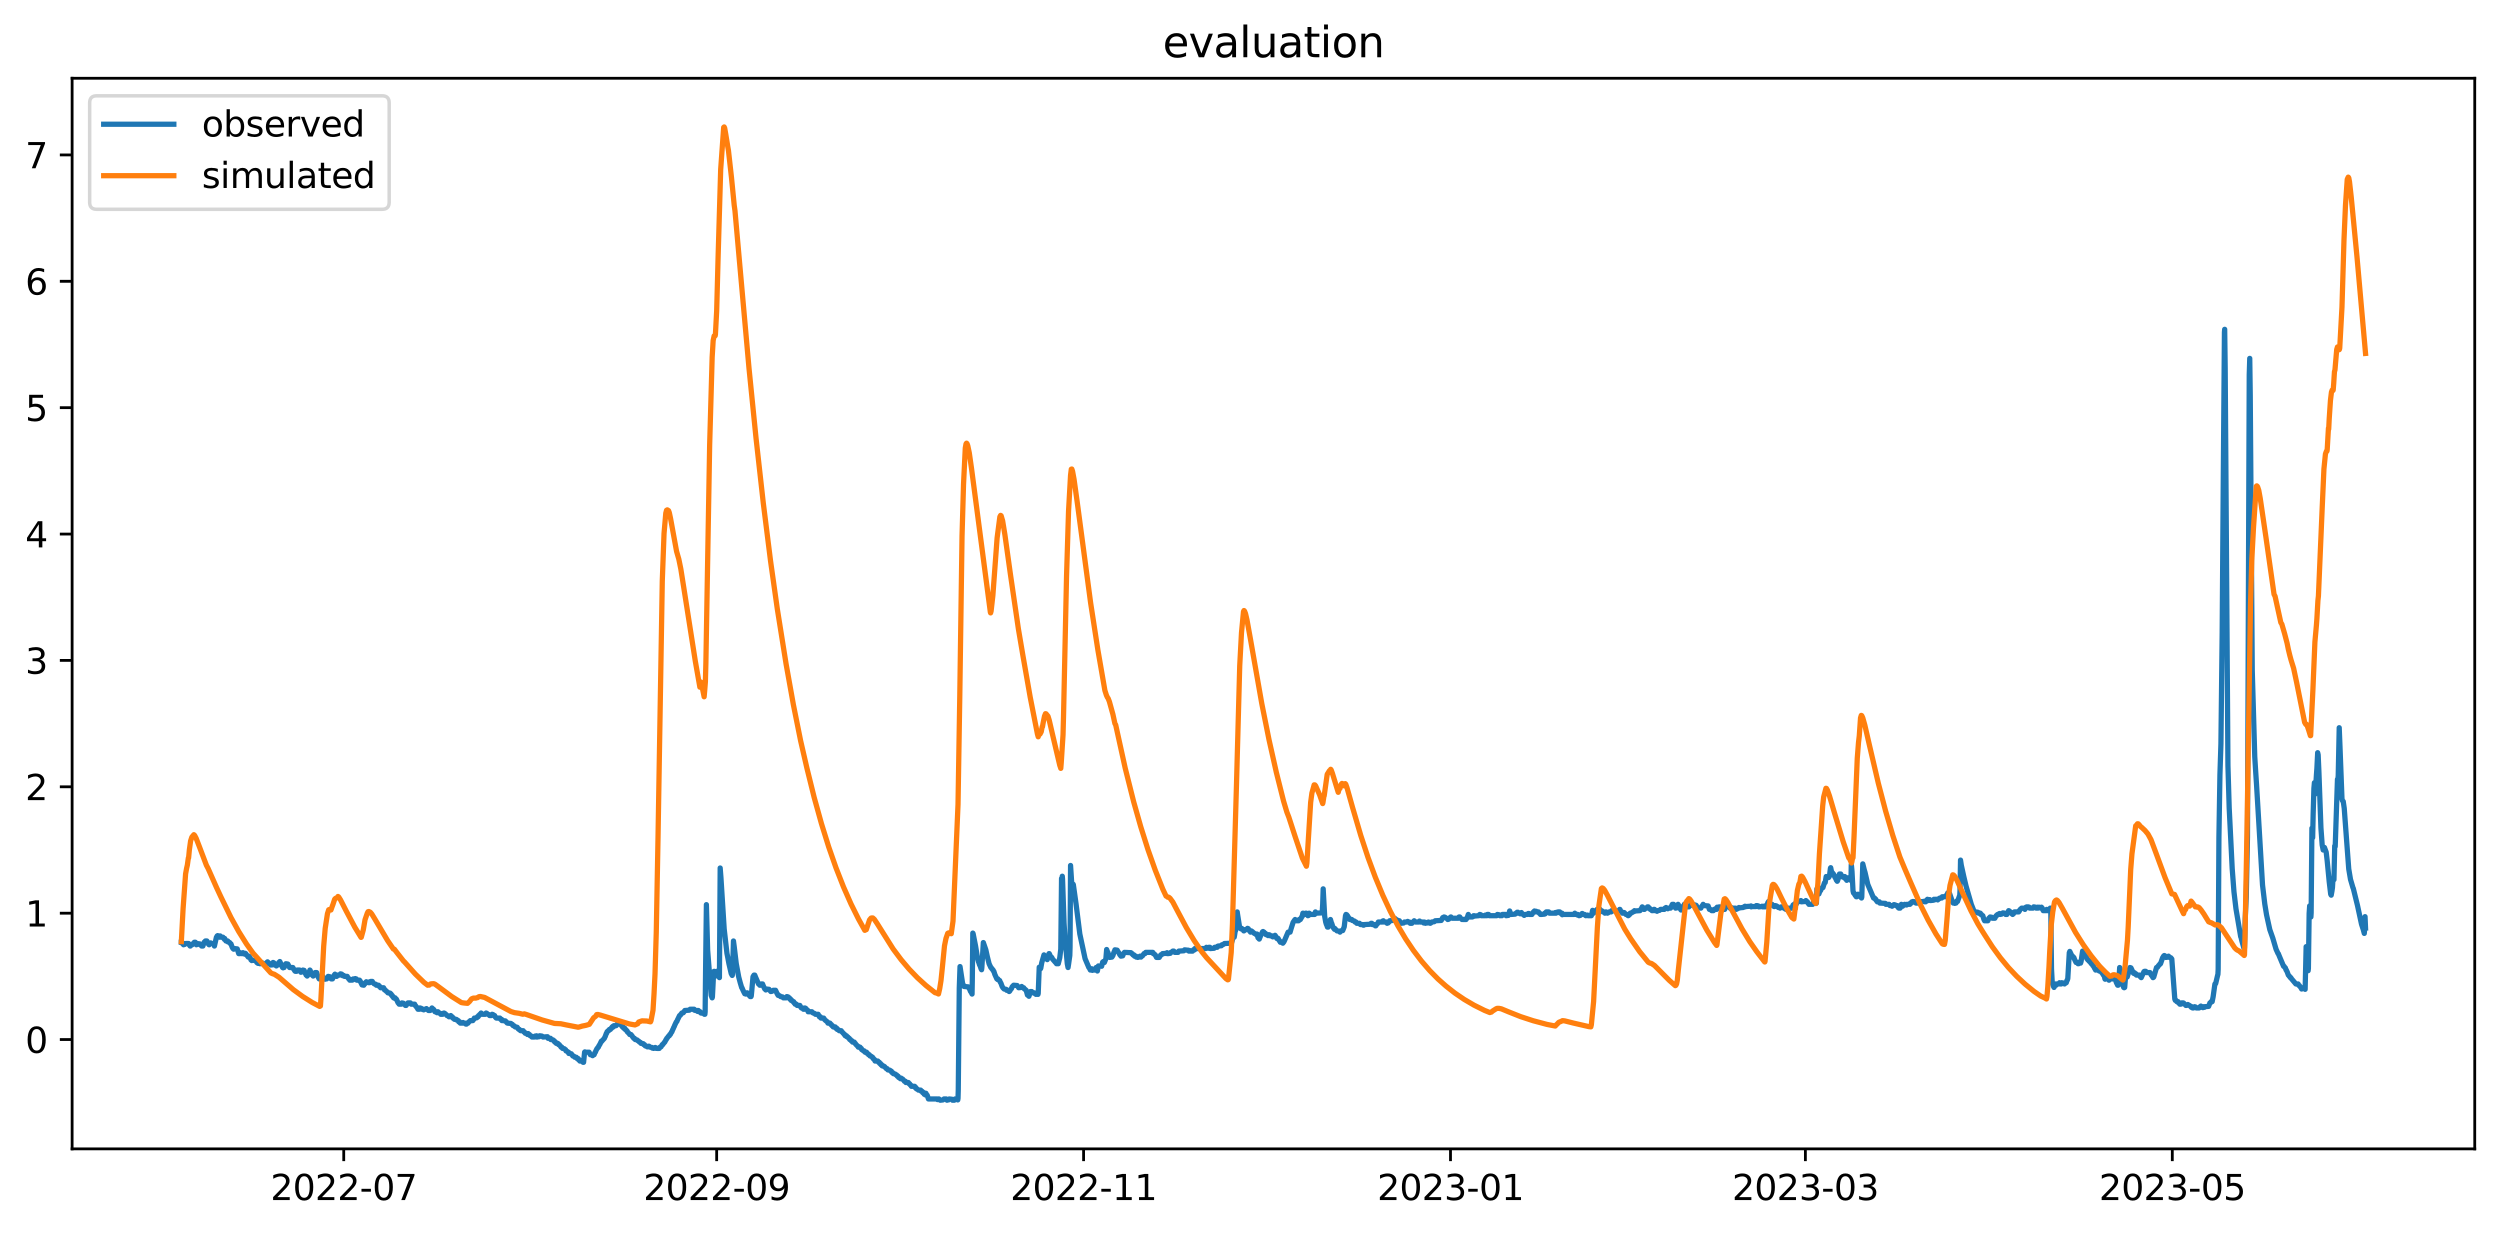 <?xml version="1.0" encoding="utf-8" standalone="no"?>
<!DOCTYPE svg PUBLIC "-//W3C//DTD SVG 1.1//EN"
  "http://www.w3.org/Graphics/SVG/1.1/DTD/svg11.dtd">
<svg xmlns:xlink="http://www.w3.org/1999/xlink" width="712.773pt" height="351.436pt" viewBox="0 0 712.773 351.436" xmlns="http://www.w3.org/2000/svg" version="1.1">
 <defs>
  <style type="text/css">*{stroke-linejoin: round; stroke-linecap: butt}</style>
 </defs>
 <g id="figure_1">
  <g id="patch_1">
   <path d="M 0 351.436 
L 712.773 351.436 
L 712.773 0 
L 0 0 
z
" style="fill: #ffffff"/>
  </g>
  <g id="axes_1">
   <g id="patch_2">
    <path d="M 20.562 327.558 
L 705.572 327.558 
L 705.572 22.318 
L 20.562 22.318 
z
" style="fill: #ffffff"/>
   </g>
   <g id="matplotlib.axis_1">
    <g id="xtick_1">
     <g id="line2d_1">
      <defs>
       <path id="m13a4635eb9" d="M 0 0 
L 0 3.5 
" style="stroke: #000000; stroke-width: 0.8"/>
      </defs>
      <g>
       <use xlink:href="#m13a4635eb9" x="98.003" y="327.558" style="stroke: #000000; stroke-width: 0.8"/>
      </g>
     </g>
     <g id="text_1">
      <!-- 2022-07 -->
      <g transform="translate(77.111 342.157) scale(0.1 -0.1)">
       <defs>
        <path id="DejaVuSans-32" d="M 1228 531 
L 3431 531 
L 3431 0 
L 469 0 
L 469 531 
Q 828 903 1448 1529 
Q 2069 2156 2228 2338 
Q 2531 2678 2651 2914 
Q 2772 3150 2772 3378 
Q 2772 3750 2511 3984 
Q 2250 4219 1831 4219 
Q 1534 4219 1204 4116 
Q 875 4013 500 3803 
L 500 4441 
Q 881 4594 1212 4672 
Q 1544 4750 1819 4750 
Q 2544 4750 2975 4387 
Q 3406 4025 3406 3419 
Q 3406 3131 3298 2873 
Q 3191 2616 2906 2266 
Q 2828 2175 2409 1742 
Q 1991 1309 1228 531 
z
" transform="scale(0.016)"/>
        <path id="DejaVuSans-30" d="M 2034 4250 
Q 1547 4250 1301 3770 
Q 1056 3291 1056 2328 
Q 1056 1369 1301 889 
Q 1547 409 2034 409 
Q 2525 409 2770 889 
Q 3016 1369 3016 2328 
Q 3016 3291 2770 3770 
Q 2525 4250 2034 4250 
z
M 2034 4750 
Q 2819 4750 3233 4129 
Q 3647 3509 3647 2328 
Q 3647 1150 3233 529 
Q 2819 -91 2034 -91 
Q 1250 -91 836 529 
Q 422 1150 422 2328 
Q 422 3509 836 4129 
Q 1250 4750 2034 4750 
z
" transform="scale(0.016)"/>
        <path id="DejaVuSans-2d" d="M 313 2009 
L 1997 2009 
L 1997 1497 
L 313 1497 
L 313 2009 
z
" transform="scale(0.016)"/>
        <path id="DejaVuSans-37" d="M 525 4666 
L 3525 4666 
L 3525 4397 
L 1831 0 
L 1172 0 
L 2766 4134 
L 525 4134 
L 525 4666 
z
" transform="scale(0.016)"/>
       </defs>
       <use xlink:href="#DejaVuSans-32"/>
       <use xlink:href="#DejaVuSans-30" x="63.623"/>
       <use xlink:href="#DejaVuSans-32" x="127.246"/>
       <use xlink:href="#DejaVuSans-32" x="190.869"/>
       <use xlink:href="#DejaVuSans-2d" x="254.492"/>
       <use xlink:href="#DejaVuSans-30" x="290.576"/>
       <use xlink:href="#DejaVuSans-37" x="354.199"/>
      </g>
     </g>
    </g>
    <g id="xtick_2">
     <g id="line2d_2">
      <g>
       <use xlink:href="#m13a4635eb9" x="204.329" y="327.558" style="stroke: #000000; stroke-width: 0.8"/>
      </g>
     </g>
     <g id="text_2">
      <!-- 2022-09 -->
      <g transform="translate(183.437 342.157) scale(0.1 -0.1)">
       <defs>
        <path id="DejaVuSans-39" d="M 703 97 
L 703 672 
Q 941 559 1184 500 
Q 1428 441 1663 441 
Q 2288 441 2617 861 
Q 2947 1281 2994 2138 
Q 2813 1869 2534 1725 
Q 2256 1581 1919 1581 
Q 1219 1581 811 2004 
Q 403 2428 403 3163 
Q 403 3881 828 4315 
Q 1253 4750 1959 4750 
Q 2769 4750 3195 4129 
Q 3622 3509 3622 2328 
Q 3622 1225 3098 567 
Q 2575 -91 1691 -91 
Q 1453 -91 1209 -44 
Q 966 3 703 97 
z
M 1959 2075 
Q 2384 2075 2632 2365 
Q 2881 2656 2881 3163 
Q 2881 3666 2632 3958 
Q 2384 4250 1959 4250 
Q 1534 4250 1286 3958 
Q 1038 3666 1038 3163 
Q 1038 2656 1286 2365 
Q 1534 2075 1959 2075 
z
" transform="scale(0.016)"/>
       </defs>
       <use xlink:href="#DejaVuSans-32"/>
       <use xlink:href="#DejaVuSans-30" x="63.623"/>
       <use xlink:href="#DejaVuSans-32" x="127.246"/>
       <use xlink:href="#DejaVuSans-32" x="190.869"/>
       <use xlink:href="#DejaVuSans-2d" x="254.492"/>
       <use xlink:href="#DejaVuSans-30" x="290.576"/>
       <use xlink:href="#DejaVuSans-39" x="354.199"/>
      </g>
     </g>
    </g>
    <g id="xtick_3">
     <g id="line2d_3">
      <g>
       <use xlink:href="#m13a4635eb9" x="308.94" y="327.558" style="stroke: #000000; stroke-width: 0.8"/>
      </g>
     </g>
     <g id="text_3">
      <!-- 2022-11 -->
      <g transform="translate(288.048 342.157) scale(0.1 -0.1)">
       <defs>
        <path id="DejaVuSans-31" d="M 794 531 
L 1825 531 
L 1825 4091 
L 703 3866 
L 703 4441 
L 1819 4666 
L 2450 4666 
L 2450 531 
L 3481 531 
L 3481 0 
L 794 0 
L 794 531 
z
" transform="scale(0.016)"/>
       </defs>
       <use xlink:href="#DejaVuSans-32"/>
       <use xlink:href="#DejaVuSans-30" x="63.623"/>
       <use xlink:href="#DejaVuSans-32" x="127.246"/>
       <use xlink:href="#DejaVuSans-32" x="190.869"/>
       <use xlink:href="#DejaVuSans-2d" x="254.492"/>
       <use xlink:href="#DejaVuSans-31" x="290.576"/>
       <use xlink:href="#DejaVuSans-31" x="354.199"/>
      </g>
     </g>
    </g>
    <g id="xtick_4">
     <g id="line2d_4">
      <g>
       <use xlink:href="#m13a4635eb9" x="413.551" y="327.558" style="stroke: #000000; stroke-width: 0.8"/>
      </g>
     </g>
     <g id="text_4">
      <!-- 2023-01 -->
      <g transform="translate(392.66 342.157) scale(0.1 -0.1)">
       <defs>
        <path id="DejaVuSans-33" d="M 2597 2516 
Q 3050 2419 3304 2112 
Q 3559 1806 3559 1356 
Q 3559 666 3084 287 
Q 2609 -91 1734 -91 
Q 1441 -91 1130 -33 
Q 819 25 488 141 
L 488 750 
Q 750 597 1062 519 
Q 1375 441 1716 441 
Q 2309 441 2620 675 
Q 2931 909 2931 1356 
Q 2931 1769 2642 2001 
Q 2353 2234 1838 2234 
L 1294 2234 
L 1294 2753 
L 1863 2753 
Q 2328 2753 2575 2939 
Q 2822 3125 2822 3475 
Q 2822 3834 2567 4026 
Q 2313 4219 1838 4219 
Q 1578 4219 1281 4162 
Q 984 4106 628 3988 
L 628 4550 
Q 988 4650 1302 4700 
Q 1616 4750 1894 4750 
Q 2613 4750 3031 4423 
Q 3450 4097 3450 3541 
Q 3450 3153 3228 2886 
Q 3006 2619 2597 2516 
z
" transform="scale(0.016)"/>
       </defs>
       <use xlink:href="#DejaVuSans-32"/>
       <use xlink:href="#DejaVuSans-30" x="63.623"/>
       <use xlink:href="#DejaVuSans-32" x="127.246"/>
       <use xlink:href="#DejaVuSans-33" x="190.869"/>
       <use xlink:href="#DejaVuSans-2d" x="254.492"/>
       <use xlink:href="#DejaVuSans-30" x="290.576"/>
       <use xlink:href="#DejaVuSans-31" x="354.199"/>
      </g>
     </g>
    </g>
    <g id="xtick_5">
     <g id="line2d_5">
      <g>
       <use xlink:href="#m13a4635eb9" x="514.732" y="327.558" style="stroke: #000000; stroke-width: 0.8"/>
      </g>
     </g>
     <g id="text_5">
      <!-- 2023-03 -->
      <g transform="translate(493.841 342.157) scale(0.1 -0.1)">
       <use xlink:href="#DejaVuSans-32"/>
       <use xlink:href="#DejaVuSans-30" x="63.623"/>
       <use xlink:href="#DejaVuSans-32" x="127.246"/>
       <use xlink:href="#DejaVuSans-33" x="190.869"/>
       <use xlink:href="#DejaVuSans-2d" x="254.492"/>
       <use xlink:href="#DejaVuSans-30" x="290.576"/>
       <use xlink:href="#DejaVuSans-33" x="354.199"/>
      </g>
     </g>
    </g>
    <g id="xtick_6">
     <g id="line2d_6">
      <g>
       <use xlink:href="#m13a4635eb9" x="619.343" y="327.558" style="stroke: #000000; stroke-width: 0.8"/>
      </g>
     </g>
     <g id="text_6">
      <!-- 2023-05 -->
      <g transform="translate(598.452 342.157) scale(0.1 -0.1)">
       <defs>
        <path id="DejaVuSans-35" d="M 691 4666 
L 3169 4666 
L 3169 4134 
L 1269 4134 
L 1269 2991 
Q 1406 3038 1543 3061 
Q 1681 3084 1819 3084 
Q 2600 3084 3056 2656 
Q 3513 2228 3513 1497 
Q 3513 744 3044 326 
Q 2575 -91 1722 -91 
Q 1428 -91 1123 -41 
Q 819 9 494 109 
L 494 744 
Q 775 591 1075 516 
Q 1375 441 1709 441 
Q 2250 441 2565 725 
Q 2881 1009 2881 1497 
Q 2881 1984 2565 2268 
Q 2250 2553 1709 2553 
Q 1456 2553 1204 2497 
Q 953 2441 691 2322 
L 691 4666 
z
" transform="scale(0.016)"/>
       </defs>
       <use xlink:href="#DejaVuSans-32"/>
       <use xlink:href="#DejaVuSans-30" x="63.623"/>
       <use xlink:href="#DejaVuSans-32" x="127.246"/>
       <use xlink:href="#DejaVuSans-33" x="190.869"/>
       <use xlink:href="#DejaVuSans-2d" x="254.492"/>
       <use xlink:href="#DejaVuSans-30" x="290.576"/>
       <use xlink:href="#DejaVuSans-35" x="354.199"/>
      </g>
     </g>
    </g>
   </g>
   <g id="matplotlib.axis_2">
    <g id="ytick_1">
     <g id="line2d_7">
      <defs>
       <path id="m7ccc78c08b" d="M 0 0 
L -3.5 0 
" style="stroke: #000000; stroke-width: 0.8"/>
      </defs>
      <g>
       <use xlink:href="#m7ccc78c08b" x="20.562" y="296.389" style="stroke: #000000; stroke-width: 0.8"/>
      </g>
     </g>
     <g id="text_7">
      <!-- 0 -->
      <g transform="translate(7.2 300.188) scale(0.1 -0.1)">
       <use xlink:href="#DejaVuSans-30"/>
      </g>
     </g>
    </g>
    <g id="ytick_2">
     <g id="line2d_8">
      <g>
       <use xlink:href="#m7ccc78c08b" x="20.562" y="260.357" style="stroke: #000000; stroke-width: 0.8"/>
      </g>
     </g>
     <g id="text_8">
      <!-- 1 -->
      <g transform="translate(7.2 264.157) scale(0.1 -0.1)">
       <use xlink:href="#DejaVuSans-31"/>
      </g>
     </g>
    </g>
    <g id="ytick_3">
     <g id="line2d_9">
      <g>
       <use xlink:href="#m7ccc78c08b" x="20.562" y="224.326" style="stroke: #000000; stroke-width: 0.8"/>
      </g>
     </g>
     <g id="text_9">
      <!-- 2 -->
      <g transform="translate(7.2 228.125) scale(0.1 -0.1)">
       <use xlink:href="#DejaVuSans-32"/>
      </g>
     </g>
    </g>
    <g id="ytick_4">
     <g id="line2d_10">
      <g>
       <use xlink:href="#m7ccc78c08b" x="20.562" y="188.295" style="stroke: #000000; stroke-width: 0.8"/>
      </g>
     </g>
     <g id="text_10">
      <!-- 3 -->
      <g transform="translate(7.2 192.094) scale(0.1 -0.1)">
       <use xlink:href="#DejaVuSans-33"/>
      </g>
     </g>
    </g>
    <g id="ytick_5">
     <g id="line2d_11">
      <g>
       <use xlink:href="#m7ccc78c08b" x="20.562" y="152.264" style="stroke: #000000; stroke-width: 0.8"/>
      </g>
     </g>
     <g id="text_11">
      <!-- 4 -->
      <g transform="translate(7.2 156.063) scale(0.1 -0.1)">
       <defs>
        <path id="DejaVuSans-34" d="M 2419 4116 
L 825 1625 
L 2419 1625 
L 2419 4116 
z
M 2253 4666 
L 3047 4666 
L 3047 1625 
L 3713 1625 
L 3713 1100 
L 3047 1100 
L 3047 0 
L 2419 0 
L 2419 1100 
L 313 1100 
L 313 1709 
L 2253 4666 
z
" transform="scale(0.016)"/>
       </defs>
       <use xlink:href="#DejaVuSans-34"/>
      </g>
     </g>
    </g>
    <g id="ytick_6">
     <g id="line2d_12">
      <g>
       <use xlink:href="#m7ccc78c08b" x="20.562" y="116.232" style="stroke: #000000; stroke-width: 0.8"/>
      </g>
     </g>
     <g id="text_12">
      <!-- 5 -->
      <g transform="translate(7.2 120.032) scale(0.1 -0.1)">
       <use xlink:href="#DejaVuSans-35"/>
      </g>
     </g>
    </g>
    <g id="ytick_7">
     <g id="line2d_13">
      <g>
       <use xlink:href="#m7ccc78c08b" x="20.562" y="80.201" style="stroke: #000000; stroke-width: 0.8"/>
      </g>
     </g>
     <g id="text_13">
      <!-- 6 -->
      <g transform="translate(7.2 84) scale(0.1 -0.1)">
       <defs>
        <path id="DejaVuSans-36" d="M 2113 2584 
Q 1688 2584 1439 2293 
Q 1191 2003 1191 1497 
Q 1191 994 1439 701 
Q 1688 409 2113 409 
Q 2538 409 2786 701 
Q 3034 994 3034 1497 
Q 3034 2003 2786 2293 
Q 2538 2584 2113 2584 
z
M 3366 4563 
L 3366 3988 
Q 3128 4100 2886 4159 
Q 2644 4219 2406 4219 
Q 1781 4219 1451 3797 
Q 1122 3375 1075 2522 
Q 1259 2794 1537 2939 
Q 1816 3084 2150 3084 
Q 2853 3084 3261 2657 
Q 3669 2231 3669 1497 
Q 3669 778 3244 343 
Q 2819 -91 2113 -91 
Q 1303 -91 875 529 
Q 447 1150 447 2328 
Q 447 3434 972 4092 
Q 1497 4750 2381 4750 
Q 2619 4750 2861 4703 
Q 3103 4656 3366 4563 
z
" transform="scale(0.016)"/>
       </defs>
       <use xlink:href="#DejaVuSans-36"/>
      </g>
     </g>
    </g>
    <g id="ytick_8">
     <g id="line2d_14">
      <g>
       <use xlink:href="#m7ccc78c08b" x="20.562" y="44.17" style="stroke: #000000; stroke-width: 0.8"/>
      </g>
     </g>
     <g id="text_14">
      <!-- 7 -->
      <g transform="translate(7.2 47.969) scale(0.1 -0.1)">
       <use xlink:href="#DejaVuSans-37"/>
      </g>
     </g>
    </g>
   </g>
   <g id="line2d_15">
    <path d="M 51.699 268.645 
L 51.771 268.645 
L 51.985 269.005 
L 52.128 269.095 
L 52.342 269.365 
L 52.557 269.005 
L 52.628 269.275 
L 52.7 269.095 
L 52.771 269.185 
L 52.986 269.005 
L 53.772 269.005 
L 53.914 269.365 
L 53.986 269.365 
L 54.2 269.725 
L 54.272 269.725 
L 54.558 269.275 
L 54.629 269.365 
L 54.7 269.275 
L 54.772 269.365 
L 55.415 268.645 
L 55.701 268.645 
L 55.987 269.365 
L 56.058 269.275 
L 56.201 269.005 
L 56.773 269.095 
L 56.844 269.275 
L 56.916 269.095 
L 57.058 269.365 
L 57.344 269.455 
L 57.487 269.725 
L 57.845 269.725 
L 58.202 268.645 
L 58.345 268.554 
L 58.559 268.284 
L 58.988 268.284 
L 59.488 269.275 
L 59.631 269.365 
L 60.06 268.825 
L 60.203 269.005 
L 60.274 268.915 
L 60.417 269.005 
L 60.846 269.095 
L 61.06 269.545 
L 61.131 269.725 
L 61.703 267.203 
L 61.775 267.203 
L 61.917 266.843 
L 62.06 266.753 
L 62.203 266.843 
L 62.418 266.843 
L 62.561 267.203 
L 62.703 266.843 
L 62.775 266.843 
L 62.989 267.203 
L 63.561 267.203 
L 63.775 267.564 
L 63.918 267.654 
L 63.99 267.834 
L 64.061 267.564 
L 64.418 268.284 
L 64.919 268.284 
L 64.99 268.554 
L 65.062 268.464 
L 65.276 268.645 
L 65.49 268.735 
L 65.633 269.005 
L 65.848 269.095 
L 66.205 270.086 
L 66.276 270.176 
L 66.419 270.446 
L 66.562 270.446 
L 66.634 270.626 
L 66.705 270.536 
L 66.848 270.446 
L 67.634 270.536 
L 68.063 271.887 
L 68.42 271.887 
L 68.491 271.617 
L 68.634 271.797 
L 68.706 271.707 
L 68.92 271.887 
L 69.206 271.887 
L 69.277 271.617 
L 69.349 271.707 
L 69.635 271.977 
L 69.849 272.067 
L 69.921 271.797 
L 69.992 271.977 
L 70.063 271.887 
L 70.778 272.878 
L 70.849 272.608 
L 70.921 272.698 
L 70.992 272.608 
L 71.278 272.968 
L 71.564 273.689 
L 71.707 273.689 
L 71.778 273.869 
L 71.85 273.689 
L 71.921 273.779 
L 72.993 273.869 
L 73.207 274.41 
L 73.35 274.41 
L 73.422 274.59 
L 73.493 274.41 
L 73.636 274.68 
L 73.708 274.5 
L 73.779 274.59 
L 73.851 274.5 
L 74.136 274.77 
L 74.208 274.68 
L 74.351 274.41 
L 74.708 274.5 
L 74.851 274.77 
L 75.208 274.77 
L 75.423 275.04 
L 75.566 275.13 
L 75.637 275.13 
L 75.851 274.77 
L 75.923 274.77 
L 76.066 274.41 
L 76.209 274.319 
L 76.28 274.229 
L 76.423 274.41 
L 76.494 274.41 
L 76.637 274.77 
L 76.995 274.77 
L 77.138 275.13 
L 77.495 275.13 
L 77.852 274.41 
L 78.066 274.5 
L 78.281 275.13 
L 78.71 275.13 
L 78.781 275.4 
L 78.995 275.04 
L 79.138 275.13 
L 79.21 275.13 
L 79.496 274.41 
L 79.638 274.41 
L 79.781 274.139 
L 80.567 275.851 
L 80.71 275.941 
L 80.853 275.851 
L 80.996 275.851 
L 81.211 275.13 
L 81.353 275.04 
L 81.496 274.77 
L 82.068 274.86 
L 82.568 275.851 
L 83.497 275.851 
L 83.64 276.211 
L 83.711 276.211 
L 84.069 276.842 
L 84.212 276.932 
L 84.569 276.932 
L 84.712 276.571 
L 85.426 276.571 
L 85.784 277.202 
L 86.07 277.112 
L 86.355 276.571 
L 86.713 276.661 
L 86.998 277.472 
L 87.141 277.652 
L 87.284 278.013 
L 87.499 278.103 
L 87.57 278.283 
L 87.642 278.193 
L 87.927 277.832 
L 88.213 276.932 
L 88.285 276.932 
L 88.356 276.571 
L 88.428 276.661 
L 88.642 277.292 
L 88.785 277.292 
L 88.999 278.013 
L 89.142 278.103 
L 89.285 278.283 
L 89.428 278.013 
L 89.642 277.923 
L 89.857 277.292 
L 90.285 277.292 
L 90.571 278.283 
L 91 279.094 
L 91.214 279.094 
L 91.429 278.733 
L 91.643 278.733 
L 91.786 278.373 
L 92 278.373 
L 92.286 278.823 
L 92.358 278.823 
L 92.572 279.094 
L 92.715 279.184 
L 92.929 279.094 
L 93.001 278.913 
L 93.144 279.094 
L 93.215 279.003 
L 93.358 278.733 
L 93.429 278.733 
L 93.572 278.373 
L 94.001 278.463 
L 94.215 278.913 
L 94.43 279.094 
L 94.787 279.094 
L 95.287 278.013 
L 95.43 278.013 
L 95.502 277.742 
L 95.573 277.832 
L 95.716 278.013 
L 95.787 278.013 
L 95.93 278.373 
L 96.002 278.373 
L 96.145 278.013 
L 96.859 278.013 
L 97.074 277.652 
L 97.431 277.742 
L 97.717 278.193 
L 97.788 278.103 
L 98.003 278.103 
L 98.217 278.373 
L 99.003 278.373 
L 99.146 278.733 
L 99.217 278.733 
L 99.432 279.094 
L 99.575 279.094 
L 99.718 279.454 
L 99.789 279.364 
L 99.932 279.454 
L 100.075 279.454 
L 100.218 279.274 
L 100.361 279.454 
L 100.646 279.364 
L 100.718 279.094 
L 100.789 279.184 
L 101.218 279.094 
L 101.29 279.003 
L 101.432 279.094 
L 101.575 279.094 
L 101.718 279.454 
L 102.504 279.454 
L 102.576 279.724 
L 102.647 279.634 
L 102.79 279.904 
L 103.219 280.805 
L 103.719 280.895 
L 103.862 280.535 
L 104.005 280.535 
L 104.148 280.175 
L 104.219 280.175 
L 104.434 279.904 
L 104.577 279.994 
L 105.005 280.084 
L 105.077 280.175 
L 105.22 280.084 
L 105.363 280.175 
L 105.434 279.904 
L 105.505 279.994 
L 105.72 279.814 
L 106.149 279.814 
L 106.291 280.175 
L 106.434 280.265 
L 106.72 280.535 
L 107.149 280.625 
L 107.292 280.895 
L 107.935 280.895 
L 108.149 281.255 
L 108.292 281.255 
L 108.507 281.616 
L 109.364 281.616 
L 109.65 282.246 
L 109.721 282.156 
L 110.222 282.697 
L 110.436 282.787 
L 110.579 283.057 
L 111.222 283.147 
L 111.365 283.417 
L 111.436 283.327 
L 111.508 283.417 
L 111.651 283.778 
L 111.794 283.778 
L 111.936 284.138 
L 112.079 284.138 
L 112.222 284.498 
L 112.508 284.498 
L 112.58 284.678 
L 112.651 284.498 
L 112.794 284.768 
L 112.937 284.859 
L 113.008 284.859 
L 113.508 285.94 
L 113.58 285.94 
L 113.794 286.3 
L 114.437 286.3 
L 114.58 285.94 
L 115.009 286.03 
L 115.152 286.3 
L 115.366 286.3 
L 115.581 286.66 
L 115.795 286.66 
L 115.938 286.3 
L 116.081 286.3 
L 116.295 285.94 
L 117.01 285.94 
L 117.224 286.3 
L 118.225 286.3 
L 118.367 286.66 
L 118.51 286.75 
L 118.653 287.02 
L 118.796 287.111 
L 118.939 287.381 
L 119.011 287.381 
L 119.153 287.741 
L 119.582 287.741 
L 119.654 287.381 
L 119.725 287.471 
L 119.797 287.381 
L 120.011 287.561 
L 120.082 287.471 
L 120.225 287.741 
L 120.726 287.741 
L 120.797 287.921 
L 120.868 287.741 
L 120.94 287.831 
L 121.083 287.741 
L 121.512 287.741 
L 121.583 287.561 
L 121.726 287.741 
L 121.94 287.831 
L 122.155 288.101 
L 122.655 288.101 
L 122.869 287.741 
L 123.012 287.741 
L 123.155 287.381 
L 123.512 287.741 
L 123.584 287.741 
L 123.655 288.011 
L 123.727 287.921 
L 124.012 288.462 
L 124.441 288.552 
L 124.584 288.732 
L 124.656 288.732 
L 124.727 288.462 
L 124.798 288.552 
L 124.87 288.462 
L 125.227 288.822 
L 125.513 288.912 
L 125.656 289.182 
L 126.228 289.182 
L 126.299 288.912 
L 126.371 289.002 
L 126.585 288.822 
L 126.799 288.912 
L 127.085 289.182 
L 127.228 289.272 
L 127.442 289.543 
L 127.728 289.633 
L 128.014 289.903 
L 128.157 289.723 
L 128.228 289.813 
L 128.514 289.543 
L 128.657 289.903 
L 128.943 289.903 
L 129.086 290.263 
L 129.3 290.263 
L 129.443 290.533 
L 129.586 290.624 
L 130.086 290.624 
L 130.158 290.804 
L 130.229 290.714 
L 130.515 290.984 
L 130.658 290.984 
L 130.801 291.344 
L 131.087 291.344 
L 131.23 291.705 
L 131.944 291.705 
L 132.016 291.524 
L 132.158 291.705 
L 132.587 291.705 
L 132.802 291.975 
L 133.016 291.975 
L 133.087 291.705 
L 133.159 291.795 
L 133.302 291.705 
L 133.445 291.705 
L 133.659 291.344 
L 133.873 291.254 
L 134.088 290.984 
L 134.802 290.984 
L 135.017 290.624 
L 135.088 290.624 
L 135.231 290.263 
L 135.302 290.353 
L 135.445 290.263 
L 135.946 290.173 
L 136.088 289.903 
L 136.303 289.903 
L 136.446 289.543 
L 136.589 289.543 
L 136.732 289.272 
L 136.946 289.092 
L 137.089 289.002 
L 137.16 288.822 
L 137.232 288.912 
L 137.303 288.912 
L 137.446 289.182 
L 137.518 289.092 
L 137.661 289.182 
L 138.375 289.182 
L 138.589 288.822 
L 138.804 288.912 
L 139.09 289.182 
L 139.375 289.272 
L 139.59 289.543 
L 140.09 289.543 
L 140.304 289.182 
L 140.59 289.272 
L 140.876 289.543 
L 141.019 289.543 
L 141.162 289.903 
L 141.233 289.903 
L 141.376 290.173 
L 141.519 290.263 
L 142.52 290.263 
L 142.734 290.624 
L 143.02 290.624 
L 143.091 290.984 
L 143.163 290.894 
L 143.306 290.984 
L 144.092 291.074 
L 144.306 291.344 
L 144.377 291.344 
L 144.52 291.614 
L 144.663 291.705 
L 145.664 291.795 
L 145.949 292.065 
L 146.092 292.065 
L 146.307 292.425 
L 146.664 292.515 
L 146.878 292.785 
L 147.45 292.876 
L 147.736 293.326 
L 147.95 293.506 
L 148.093 293.506 
L 148.307 293.776 
L 148.45 293.866 
L 149.165 293.866 
L 149.379 294.227 
L 149.594 294.317 
L 149.737 294.587 
L 150.308 294.677 
L 150.38 294.947 
L 150.594 294.677 
L 150.808 294.947 
L 150.951 294.947 
L 151.166 295.308 
L 151.523 295.398 
L 151.666 295.668 
L 151.737 295.578 
L 151.88 295.668 
L 152.309 295.668 
L 152.523 295.398 
L 152.595 295.578 
L 152.666 295.398 
L 152.881 295.668 
L 152.952 295.308 
L 153.023 295.578 
L 153.095 295.398 
L 153.238 295.668 
L 153.524 295.398 
L 153.738 295.578 
L 153.881 295.308 
L 154.524 295.398 
L 154.81 295.668 
L 156.096 295.578 
L 156.239 296.028 
L 156.31 295.938 
L 156.382 296.028 
L 156.453 295.938 
L 156.596 296.028 
L 156.954 296.028 
L 157.025 296.389 
L 157.096 296.208 
L 157.239 296.389 
L 157.668 296.479 
L 157.954 296.839 
L 158.025 296.749 
L 158.168 297.109 
L 158.383 297.109 
L 158.597 297.47 
L 159.026 297.47 
L 159.24 297.83 
L 159.455 297.83 
L 159.597 298.1 
L 159.74 298.19 
L 159.812 298.28 
L 159.955 298.55 
L 160.169 298.55 
L 160.383 298.911 
L 160.884 299.001 
L 161.169 299.271 
L 161.241 299.271 
L 161.384 299.631 
L 161.67 299.721 
L 161.955 299.992 
L 162.098 299.992 
L 162.17 300.352 
L 162.241 300.172 
L 162.384 300.352 
L 162.884 300.442 
L 163.027 300.712 
L 163.099 300.712 
L 163.313 301.073 
L 163.67 301.163 
L 163.885 301.433 
L 164.313 301.433 
L 164.528 301.793 
L 164.814 301.793 
L 164.957 302.154 
L 165.171 302.154 
L 165.314 302.514 
L 165.385 302.424 
L 165.528 302.514 
L 166.028 302.604 
L 166.243 302.874 
L 166.386 302.874 
L 166.672 299.992 
L 166.743 299.902 
L 166.886 299.992 
L 167.958 299.992 
L 168.315 300.712 
L 168.815 300.802 
L 168.958 300.983 
L 169.244 300.712 
L 169.387 300.712 
L 169.673 299.992 
L 169.744 299.992 
L 169.958 299.451 
L 170.244 298.911 
L 170.316 298.911 
L 170.53 298.55 
L 170.602 298.55 
L 170.745 298.19 
L 171.03 297.74 
L 171.245 297.289 
L 171.459 296.839 
L 171.531 296.929 
L 171.745 296.659 
L 172.317 296.028 
L 172.459 295.668 
L 172.531 295.578 
L 172.888 294.587 
L 172.96 294.587 
L 173.103 294.137 
L 173.174 294.137 
L 173.388 293.866 
L 173.531 293.866 
L 173.746 293.506 
L 174.031 293.506 
L 174.246 293.146 
L 174.389 293.146 
L 174.532 292.785 
L 174.675 292.785 
L 174.746 292.605 
L 174.817 292.695 
L 174.889 292.785 
L 175.032 292.425 
L 175.103 292.515 
L 175.461 292.425 
L 175.603 292.335 
L 175.675 292.425 
L 175.746 292.335 
L 175.889 292.065 
L 176.104 292.065 
L 176.318 291.705 
L 176.39 291.705 
L 176.461 291.885 
L 176.532 291.795 
L 176.604 291.705 
L 176.675 291.975 
L 176.747 291.885 
L 176.89 292.065 
L 177.033 292.155 
L 177.176 292.425 
L 177.318 292.425 
L 177.461 292.785 
L 177.676 292.785 
L 177.819 293.146 
L 178.104 293.146 
L 178.247 293.506 
L 178.39 293.506 
L 178.533 293.776 
L 178.676 293.866 
L 178.748 293.866 
L 178.89 294.227 
L 179.033 294.317 
L 179.248 294.587 
L 179.391 294.677 
L 179.534 294.947 
L 179.891 294.947 
L 180.105 295.218 
L 180.248 295.398 
L 180.391 295.668 
L 180.534 295.758 
L 180.677 296.028 
L 180.891 296.028 
L 181.106 296.389 
L 181.606 296.479 
L 181.892 296.749 
L 182.106 296.839 
L 182.32 297.109 
L 182.606 297.199 
L 182.749 297.47 
L 183.392 297.56 
L 183.535 297.83 
L 183.749 297.83 
L 183.964 298.19 
L 184.321 298.28 
L 184.535 298.46 
L 184.821 298.46 
L 184.893 298.28 
L 184.964 298.37 
L 185.036 298.28 
L 185.321 298.55 
L 185.893 298.641 
L 185.965 298.821 
L 186.036 298.731 
L 186.107 298.821 
L 186.179 298.731 
L 186.322 298.911 
L 186.679 298.821 
L 186.822 298.641 
L 186.965 298.731 
L 187.036 298.731 
L 187.108 298.911 
L 187.179 298.821 
L 187.322 298.911 
L 187.965 298.911 
L 188.18 298.55 
L 188.466 298.46 
L 188.823 297.83 
L 188.966 297.83 
L 189.18 297.47 
L 189.323 297.379 
L 189.466 297.109 
L 189.537 297.109 
L 189.895 296.389 
L 189.966 296.389 
L 190.109 296.028 
L 190.252 295.938 
L 190.538 295.488 
L 190.752 295.308 
L 190.824 295.308 
L 190.966 294.947 
L 191.109 294.947 
L 191.467 294.227 
L 191.538 294.227 
L 191.824 293.506 
L 191.895 293.416 
L 192.11 292.876 
L 192.181 292.785 
L 192.396 292.245 
L 192.824 291.344 
L 192.967 291.254 
L 193.182 290.714 
L 193.325 290.443 
L 193.753 289.543 
L 193.968 289.453 
L 194.111 289.182 
L 194.182 289.182 
L 194.396 288.822 
L 194.825 288.732 
L 194.968 288.462 
L 195.039 288.462 
L 195.254 288.101 
L 196.54 288.011 
L 196.754 287.741 
L 196.826 287.831 
L 196.969 287.741 
L 197.898 287.741 
L 197.969 288.011 
L 198.041 287.921 
L 198.112 287.921 
L 198.255 288.101 
L 198.827 288.101 
L 198.898 288.372 
L 198.97 288.101 
L 199.041 288.191 
L 199.112 288.101 
L 199.184 288.191 
L 199.327 288.462 
L 199.613 288.462 
L 199.827 288.822 
L 200.613 288.912 
L 200.827 289.182 
L 200.899 289.092 
L 200.97 289.182 
L 201.042 288.462 
L 201.185 275.13 
L 201.399 257.925 
L 201.756 270.896 
L 202.757 283.778 
L 203.042 284.498 
L 203.114 284.228 
L 203.257 281.436 
L 203.471 277.022 
L 203.614 276.932 
L 204.043 278.283 
L 204.329 276.932 
L 204.4 276.932 
L 204.615 277.472 
L 205.115 278.733 
L 205.329 247.476 
L 205.543 250.178 
L 206.472 264.861 
L 207.258 271.797 
L 207.473 272.878 
L 207.83 274.77 
L 208.473 277.562 
L 208.616 277.832 
L 208.759 278.103 
L 208.83 277.832 
L 209.116 268.284 
L 209.188 268.825 
L 209.331 269.906 
L 209.902 274.68 
L 210.617 278.553 
L 211.046 280.175 
L 211.474 281.616 
L 211.546 281.616 
L 211.76 282.156 
L 212.189 283.057 
L 212.26 283.057 
L 212.332 283.327 
L 212.403 283.147 
L 212.475 283.237 
L 212.618 283.417 
L 212.975 283.057 
L 213.046 283.057 
L 213.189 283.327 
L 213.904 284.138 
L 214.118 284.138 
L 214.19 283.958 
L 214.332 282.517 
L 214.69 278.463 
L 214.976 278.013 
L 215.19 278.013 
L 215.404 278.553 
L 216.262 280.535 
L 216.405 280.535 
L 216.619 280.895 
L 216.833 280.895 
L 217.048 280.535 
L 217.405 280.535 
L 217.619 281.075 
L 218.048 281.976 
L 218.263 281.976 
L 218.334 282.246 
L 218.477 281.976 
L 219.263 282.066 
L 219.406 282.336 
L 219.62 282.426 
L 219.763 282.697 
L 220.192 282.607 
L 220.478 282.336 
L 221.121 282.336 
L 221.621 283.417 
L 221.692 283.417 
L 221.835 283.778 
L 222.264 283.868 
L 222.55 284.138 
L 223.122 284.228 
L 223.336 284.498 
L 224.122 284.498 
L 224.336 284.138 
L 224.694 284.228 
L 224.908 284.498 
L 225.051 284.498 
L 225.194 284.859 
L 225.408 284.859 
L 225.551 285.219 
L 225.765 285.219 
L 225.98 285.489 
L 226.123 285.579 
L 226.266 285.579 
L 226.408 285.94 
L 226.551 285.94 
L 226.694 286.3 
L 227.052 286.3 
L 227.266 286.66 
L 228.052 286.66 
L 228.195 287.02 
L 228.338 287.111 
L 228.481 287.381 
L 228.838 287.381 
L 229.052 287.741 
L 229.338 287.741 
L 229.481 287.381 
L 229.553 287.561 
L 229.624 287.471 
L 229.695 287.471 
L 229.767 287.741 
L 229.838 287.651 
L 230.267 288.101 
L 230.339 288.101 
L 230.41 288.462 
L 230.481 288.372 
L 230.553 288.462 
L 230.624 288.372 
L 230.767 288.462 
L 231.482 288.462 
L 231.696 288.732 
L 231.839 288.822 
L 232.196 288.912 
L 232.482 289.182 
L 233.125 289.182 
L 233.197 289.362 
L 233.268 289.182 
L 233.411 289.543 
L 233.483 289.543 
L 233.626 289.903 
L 233.911 289.903 
L 234.054 290.263 
L 234.84 290.263 
L 235.126 290.714 
L 235.412 290.984 
L 235.555 291.074 
L 235.841 291.344 
L 235.912 291.344 
L 236.055 291.705 
L 236.627 291.705 
L 236.841 292.065 
L 236.984 292.065 
L 237.198 292.425 
L 237.341 292.425 
L 237.556 292.785 
L 238.127 292.785 
L 238.27 293.146 
L 238.342 293.056 
L 238.484 293.146 
L 238.556 293.146 
L 238.699 293.506 
L 239.056 293.596 
L 239.271 293.866 
L 239.842 293.866 
L 240.057 294.227 
L 240.199 294.317 
L 240.414 294.587 
L 240.557 294.677 
L 240.7 294.947 
L 240.843 294.947 
L 240.985 295.308 
L 241.343 295.308 
L 241.414 295.578 
L 241.486 295.488 
L 241.7 295.668 
L 241.843 295.758 
L 241.986 296.028 
L 242.129 296.028 
L 242.272 296.389 
L 242.486 296.389 
L 242.7 296.749 
L 242.915 296.749 
L 243.058 297.109 
L 243.558 297.109 
L 243.772 297.47 
L 243.844 297.47 
L 244.058 297.83 
L 244.201 297.92 
L 244.415 298.19 
L 244.63 298.28 
L 244.701 298.55 
L 244.773 298.46 
L 245.201 298.55 
L 245.416 298.911 
L 245.559 298.911 
L 245.702 299.271 
L 245.916 299.361 
L 246.202 299.631 
L 246.416 299.631 
L 246.63 299.992 
L 246.916 299.992 
L 246.988 300.172 
L 247.059 299.992 
L 247.131 300.082 
L 247.274 300.352 
L 247.488 300.442 
L 247.631 300.712 
L 247.845 300.712 
L 248.06 301.073 
L 248.417 301.163 
L 248.703 301.433 
L 248.774 301.433 
L 248.917 301.793 
L 249.06 301.793 
L 249.274 302.154 
L 249.417 302.154 
L 249.489 302.514 
L 249.56 302.424 
L 249.703 302.514 
L 250.275 302.514 
L 250.489 302.874 
L 250.703 302.874 
L 250.846 303.235 
L 251.061 303.235 
L 251.204 303.595 
L 251.418 303.595 
L 251.489 303.865 
L 251.561 303.775 
L 251.704 303.955 
L 251.775 303.865 
L 251.918 303.955 
L 252.133 304.045 
L 252.704 304.676 
L 252.919 304.676 
L 253.133 305.036 
L 253.705 305.126 
L 253.99 305.396 
L 254.133 305.396 
L 254.276 305.757 
L 254.562 305.847 
L 254.705 306.117 
L 255.205 306.207 
L 255.491 306.477 
L 255.634 306.477 
L 255.848 306.838 
L 256.063 306.838 
L 256.206 307.198 
L 256.563 307.288 
L 256.706 307.558 
L 256.777 307.378 
L 256.849 307.558 
L 256.92 307.378 
L 257.063 307.558 
L 257.349 307.648 
L 257.563 307.919 
L 257.706 308.009 
L 257.849 308.279 
L 258.135 308.279 
L 258.278 308.639 
L 258.992 308.639 
L 259.207 309 
L 259.35 309 
L 259.564 309.36 
L 259.778 309.45 
L 259.85 309.72 
L 259.921 309.63 
L 260.064 309.72 
L 260.779 309.72 
L 260.922 310.08 
L 261.136 310.08 
L 261.279 310.441 
L 261.565 310.531 
L 261.851 310.801 
L 262.494 310.801 
L 262.565 311.071 
L 262.637 310.981 
L 262.779 311.161 
L 262.922 311.161 
L 263.065 311.522 
L 263.423 311.522 
L 263.494 311.972 
L 263.637 311.702 
L 263.78 312.152 
L 263.923 312.062 
L 263.994 311.702 
L 264.066 311.882 
L 264.137 312.242 
L 264.209 312.152 
L 264.351 312.242 
L 264.709 313.323 
L 267.138 313.323 
L 267.281 313.503 
L 267.424 313.323 
L 267.71 313.323 
L 267.924 313.594 
L 268.067 313.684 
L 268.853 313.594 
L 269.139 313.323 
L 269.782 313.323 
L 269.996 313.684 
L 270.139 313.503 
L 270.282 313.594 
L 270.425 313.594 
L 270.64 313.323 
L 271.426 313.413 
L 271.568 313.684 
L 271.64 313.594 
L 271.783 313.684 
L 271.854 313.594 
L 271.926 313.684 
L 271.997 313.594 
L 272.069 313.684 
L 272.283 313.323 
L 272.354 313.503 
L 272.497 313.323 
L 272.64 313.323 
L 272.783 313.503 
L 272.855 313.323 
L 272.926 313.413 
L 273.069 313.594 
L 273.141 313.143 
L 273.212 310.711 
L 273.498 281.706 
L 273.712 275.581 
L 274.427 280.265 
L 274.641 280.895 
L 274.713 280.895 
L 274.855 281.255 
L 275.856 281.346 
L 275.927 281.436 
L 275.999 281.346 
L 276.427 281.976 
L 276.713 282.697 
L 276.785 282.697 
L 277.142 283.417 
L 277.213 279.364 
L 277.356 266.032 
L 277.428 266.122 
L 277.857 268.284 
L 278.142 269.725 
L 278.714 273.238 
L 279 274.319 
L 279.071 274.41 
L 279.286 275.13 
L 279.357 275.13 
L 279.714 276.211 
L 279.857 276.481 
L 279.929 275.941 
L 280.358 268.735 
L 281.072 270.806 
L 281.501 272.788 
L 282.001 274.77 
L 282.501 275.851 
L 282.573 275.851 
L 282.787 276.211 
L 282.858 276.211 
L 283.073 276.571 
L 283.144 276.571 
L 283.287 276.932 
L 283.359 276.932 
L 283.644 277.832 
L 284.216 279.094 
L 284.359 279.094 
L 284.431 279.274 
L 284.502 279.094 
L 284.645 279.364 
L 284.788 279.454 
L 285.002 279.544 
L 285.217 280.084 
L 285.359 280.265 
L 285.717 281.255 
L 285.788 281.346 
L 285.931 281.616 
L 286.288 281.976 
L 286.86 282.066 
L 287.003 282.336 
L 287.575 282.426 
L 287.717 282.697 
L 287.86 282.607 
L 288.218 281.976 
L 288.361 281.886 
L 288.575 281.346 
L 289.004 280.895 
L 290.004 280.985 
L 290.147 281.255 
L 290.29 281.346 
L 290.433 281.616 
L 291.219 281.526 
L 291.29 281.255 
L 291.433 281.526 
L 291.862 281.616 
L 292.076 281.976 
L 292.291 282.066 
L 292.505 282.336 
L 292.576 282.336 
L 292.934 283.688 
L 293.077 283.778 
L 293.148 283.778 
L 293.362 284.048 
L 293.791 282.697 
L 293.863 282.787 
L 294.006 282.697 
L 294.148 282.697 
L 294.363 283.057 
L 294.863 283.057 
L 295.077 283.327 
L 295.292 283.417 
L 295.363 283.507 
L 295.506 283.417 
L 295.935 283.507 
L 296.006 283.237 
L 296.292 275.761 
L 296.649 276.211 
L 296.721 276.121 
L 297.007 274.5 
L 297.65 272.248 
L 297.936 272.608 
L 298.007 272.518 
L 298.15 272.788 
L 298.579 273.599 
L 299.079 271.887 
L 299.15 271.887 
L 299.651 272.968 
L 299.865 272.968 
L 300.079 273.419 
L 300.937 274.41 
L 301.008 274.41 
L 301.223 274.77 
L 301.58 274.77 
L 301.651 274.59 
L 301.723 274.77 
L 302.152 273.058 
L 302.437 270.626 
L 302.652 250.449 
L 302.723 251.35 
L 302.795 251.98 
L 302.866 249.818 
L 302.938 250.629 
L 303.366 263.15 
L 303.652 267.654 
L 304.295 274.77 
L 304.51 275.851 
L 304.652 274.95 
L 305.01 272.428 
L 305.081 269.996 
L 305.224 246.756 
L 305.438 249.998 
L 305.724 254.592 
L 305.939 252.07 
L 306.01 252.16 
L 306.796 257.745 
L 307.868 266.302 
L 309.369 273.329 
L 310.44 275.851 
L 310.512 275.851 
L 310.869 276.571 
L 311.226 276.211 
L 311.298 276.211 
L 311.441 276.661 
L 311.584 276.571 
L 312.084 276.571 
L 312.227 276.211 
L 312.37 276.121 
L 312.513 275.851 
L 312.584 275.851 
L 312.727 276.391 
L 312.87 276.842 
L 313.156 275.4 
L 313.227 275.49 
L 313.799 275.4 
L 314.013 275.22 
L 314.085 275.49 
L 314.37 274.319 
L 314.585 274.139 
L 314.799 274.229 
L 314.871 274.41 
L 315.299 273.329 
L 315.514 270.716 
L 315.585 270.896 
L 315.8 271.527 
L 315.871 271.527 
L 316.085 272.248 
L 316.157 272.338 
L 316.371 272.968 
L 317.014 272.878 
L 317.3 272.428 
L 317.586 271.527 
L 317.729 271.167 
L 317.8 271.167 
L 317.872 270.806 
L 318.515 270.896 
L 318.658 271.167 
L 319.015 271.707 
L 319.301 272.248 
L 319.372 272.248 
L 319.587 272.608 
L 320.087 272.518 
L 320.301 271.977 
L 320.444 271.707 
L 320.587 271.527 
L 322.445 271.617 
L 322.659 271.887 
L 322.802 271.887 
L 323.017 272.248 
L 323.302 272.248 
L 323.445 272.608 
L 323.874 272.608 
L 323.946 272.878 
L 324.017 272.788 
L 324.088 272.878 
L 324.231 272.788 
L 324.374 272.968 
L 324.732 272.878 
L 325.017 272.608 
L 325.089 272.698 
L 325.232 272.608 
L 325.303 272.878 
L 325.518 272.608 
L 325.732 272.518 
L 325.875 272.248 
L 326.018 272.158 
L 326.161 271.887 
L 326.446 271.887 
L 326.661 271.527 
L 328.662 271.527 
L 328.804 271.887 
L 329.09 271.977 
L 329.305 272.248 
L 329.376 272.248 
L 329.733 272.968 
L 330.519 272.968 
L 330.662 272.698 
L 330.805 272.518 
L 330.948 272.248 
L 331.234 272.158 
L 331.448 271.887 
L 332.663 271.797 
L 332.735 271.617 
L 332.806 271.887 
L 332.877 271.797 
L 333.02 271.887 
L 333.663 271.797 
L 333.806 271.527 
L 334.092 271.437 
L 334.378 271.167 
L 334.664 271.167 
L 334.807 271.437 
L 334.95 271.527 
L 335.879 271.527 
L 336.093 271.167 
L 337.522 271.077 
L 337.736 270.806 
L 338.522 270.896 
L 338.665 270.987 
L 338.737 270.896 
L 338.951 271.167 
L 339.023 271.077 
L 339.094 271.167 
L 339.166 270.987 
L 339.237 271.077 
L 339.308 271.167 
L 339.38 271.077 
L 339.523 271.167 
L 340.023 271.167 
L 340.237 270.806 
L 340.595 270.806 
L 340.666 270.446 
L 340.738 270.626 
L 340.881 270.446 
L 343.739 270.446 
L 343.953 270.086 
L 344.239 270.176 
L 344.453 270.356 
L 344.668 270.086 
L 344.953 270.086 
L 345.096 270.446 
L 346.168 270.356 
L 346.311 270.086 
L 347.026 270.086 
L 347.097 269.816 
L 347.169 269.906 
L 347.312 269.725 
L 348.24 269.635 
L 348.383 269.365 
L 348.812 269.275 
L 349.098 269.005 
L 351.099 268.915 
L 351.456 267.654 
L 351.599 267.383 
L 351.742 267.203 
L 351.885 267.203 
L 352.028 266.393 
L 352.171 265.402 
L 352.242 265.402 
L 352.385 264.771 
L 352.742 259.997 
L 352.814 260.537 
L 353.457 264.591 
L 353.6 264.681 
L 353.743 264.771 
L 353.885 264.861 
L 353.957 264.861 
L 354.028 264.681 
L 354.1 264.771 
L 354.314 265.041 
L 354.386 265.041 
L 354.6 265.402 
L 354.671 265.402 
L 354.814 265.131 
L 354.957 265.041 
L 355.529 265.041 
L 355.672 264.681 
L 355.886 264.771 
L 356.029 265.041 
L 356.101 265.131 
L 356.243 265.402 
L 356.315 265.402 
L 356.529 265.762 
L 356.601 265.672 
L 356.744 265.402 
L 356.958 265.582 
L 357.029 265.582 
L 357.172 265.762 
L 357.315 265.852 
L 357.601 266.122 
L 357.887 266.212 
L 358.173 266.483 
L 358.244 266.483 
L 358.387 266.302 
L 358.673 267.383 
L 358.744 267.293 
L 358.887 267.564 
L 359.03 267.744 
L 359.316 267.023 
L 359.959 265.672 
L 360.102 265.582 
L 360.316 265.762 
L 360.388 265.762 
L 360.602 266.122 
L 360.817 266.122 
L 360.96 266.483 
L 361.317 266.483 
L 361.531 266.753 
L 361.746 266.483 
L 362.031 266.573 
L 362.246 266.843 
L 362.817 266.843 
L 362.889 267.113 
L 362.96 266.843 
L 363.103 267.023 
L 363.246 266.843 
L 363.461 266.843 
L 363.532 266.663 
L 363.603 266.753 
L 363.746 267.023 
L 364.032 267.564 
L 364.104 267.473 
L 364.247 267.564 
L 364.318 267.473 
L 364.461 267.654 
L 364.675 268.104 
L 364.818 268.284 
L 364.89 268.284 
L 365.033 268.645 
L 365.104 268.554 
L 365.247 268.645 
L 365.604 268.735 
L 365.747 268.915 
L 365.961 268.645 
L 366.033 268.554 
L 366.247 268.104 
L 367.248 265.762 
L 367.819 265.762 
L 368.105 264.771 
L 368.677 262.97 
L 369.034 262.429 
L 369.248 262.159 
L 369.606 262.519 
L 370.249 262.519 
L 370.392 262.159 
L 370.749 262.159 
L 370.892 261.799 
L 370.963 261.799 
L 371.106 261.438 
L 371.249 261.348 
L 371.464 260.357 
L 371.535 260.357 
L 371.749 260.718 
L 372.035 260.718 
L 372.25 260.357 
L 372.464 260.357 
L 372.678 260.718 
L 372.75 260.718 
L 372.893 261.078 
L 373.107 260.988 
L 373.25 260.357 
L 373.393 260.447 
L 373.536 260.718 
L 374.822 260.718 
L 375.036 259.997 
L 375.251 260.357 
L 376.966 260.267 
L 377.109 257.835 
L 377.251 253.421 
L 377.323 254.772 
L 377.68 261.258 
L 377.966 262.88 
L 378.18 263.6 
L 378.252 263.69 
L 378.466 264.321 
L 378.681 264.321 
L 379.324 262.159 
L 379.609 263.15 
L 379.681 263.24 
L 379.967 264.141 
L 380.253 264.681 
L 380.396 264.681 
L 380.467 264.951 
L 380.538 264.681 
L 380.61 264.771 
L 381.182 265.402 
L 381.896 265.492 
L 382.039 265.762 
L 382.253 265.402 
L 382.825 265.312 
L 383.254 264.231 
L 383.611 261.078 
L 383.754 260.718 
L 383.968 260.808 
L 384.111 261.078 
L 384.183 261.078 
L 384.326 261.438 
L 384.397 261.438 
L 384.54 261.799 
L 384.683 261.799 
L 384.826 262.159 
L 385.397 262.159 
L 385.54 262.429 
L 385.612 262.339 
L 385.826 262.519 
L 386.183 262.609 
L 386.326 262.88 
L 386.612 262.88 
L 386.827 263.24 
L 387.613 263.24 
L 387.755 263.51 
L 387.898 263.6 
L 388.613 263.6 
L 388.684 263.78 
L 388.756 263.69 
L 388.827 263.78 
L 388.97 263.6 
L 390.685 263.51 
L 390.899 263.24 
L 391.114 263.24 
L 391.257 263.6 
L 391.9 263.6 
L 392.114 263.96 
L 392.257 263.96 
L 392.4 263.69 
L 392.829 263.24 
L 392.972 262.88 
L 394.115 262.88 
L 394.186 262.609 
L 394.258 262.789 
L 394.401 262.519 
L 394.544 262.88 
L 395.401 262.88 
L 395.473 263.24 
L 395.544 263.15 
L 395.758 263.15 
L 395.973 262.88 
L 396.044 262.88 
L 396.187 262.519 
L 397.045 262.429 
L 397.402 261.979 
L 397.473 262.159 
L 397.545 261.799 
L 397.616 261.979 
L 397.759 261.889 
L 397.974 262.159 
L 398.259 262.249 
L 398.331 262.519 
L 398.402 262.429 
L 398.974 262.519 
L 399.331 263.24 
L 400.189 263.15 
L 400.403 262.88 
L 401.189 262.88 
L 401.332 262.699 
L 401.475 262.88 
L 401.832 262.88 
L 402.047 263.24 
L 402.547 263.24 
L 402.761 262.88 
L 402.976 262.789 
L 403.19 262.519 
L 403.547 262.88 
L 404.476 262.88 
L 404.69 262.609 
L 404.762 262.609 
L 404.905 262.88 
L 405.834 262.88 
L 405.905 263.15 
L 406.12 262.88 
L 406.262 262.97 
L 406.405 263.24 
L 406.548 263.15 
L 406.906 263.15 
L 406.977 262.97 
L 407.048 263.06 
L 407.263 262.88 
L 407.406 263.15 
L 407.477 262.97 
L 407.549 263.06 
L 407.62 263.06 
L 407.763 263.24 
L 407.977 263.15 
L 408.192 262.88 
L 408.906 262.789 
L 409.192 262.519 
L 410.907 262.429 
L 411.336 261.618 
L 411.55 261.708 
L 411.693 261.438 
L 412.05 261.528 
L 412.336 261.799 
L 412.622 261.889 
L 412.765 262.159 
L 413.051 262.069 
L 413.194 261.799 
L 413.265 261.708 
L 413.408 261.799 
L 413.479 261.799 
L 413.622 261.438 
L 413.694 261.438 
L 413.908 261.708 
L 414.051 261.799 
L 415.766 261.799 
L 415.98 261.438 
L 416.195 261.438 
L 416.338 261.799 
L 416.552 261.889 
L 416.838 262.159 
L 416.981 262.069 
L 417.124 262.159 
L 417.981 262.159 
L 418.196 261.708 
L 418.267 261.799 
L 418.624 260.718 
L 418.767 261.078 
L 418.839 261.078 
L 418.982 261.438 
L 419.768 261.438 
L 419.911 261.258 
L 419.982 261.348 
L 420.125 261.078 
L 420.268 261.168 
L 420.339 261.078 
L 420.482 261.168 
L 421.625 261.078 
L 421.768 260.808 
L 421.911 260.718 
L 422.197 260.808 
L 422.34 261.078 
L 423.34 261.078 
L 423.483 260.898 
L 423.555 260.898 
L 423.626 261.078 
L 423.698 260.898 
L 423.769 260.988 
L 423.912 261.078 
L 424.055 260.718 
L 424.412 260.718 
L 424.627 261.078 
L 426.699 261.078 
L 426.913 260.718 
L 427.413 260.808 
L 427.628 261.078 
L 427.771 261.078 
L 427.914 260.898 
L 428.128 260.898 
L 428.199 261.078 
L 428.342 260.718 
L 429.271 260.718 
L 429.414 261.078 
L 430.057 260.988 
L 430.414 259.727 
L 430.629 260.357 
L 430.7 260.357 
L 430.843 260.718 
L 431.987 260.628 
L 432.201 260.357 
L 432.415 260.357 
L 432.558 260.087 
L 432.701 260.357 
L 432.773 260.087 
L 432.844 260.357 
L 432.915 260.267 
L 433.344 260.357 
L 433.416 260.537 
L 433.487 260.447 
L 433.773 260.177 
L 433.916 260.447 
L 434.202 260.718 
L 434.416 260.808 
L 434.559 260.988 
L 434.702 260.718 
L 435.488 260.718 
L 435.702 260.447 
L 435.917 260.447 
L 436.059 260.718 
L 436.774 260.718 
L 437.131 260.087 
L 437.489 259.727 
L 437.703 259.997 
L 437.846 259.817 
L 437.917 259.907 
L 437.989 259.817 
L 438.132 259.997 
L 438.632 259.997 
L 438.846 260.357 
L 438.989 260.357 
L 439.204 260.718 
L 439.275 260.628 
L 439.418 260.718 
L 440.347 260.628 
L 440.418 260.357 
L 440.49 260.447 
L 440.561 260.537 
L 440.847 259.997 
L 441.562 259.997 
L 441.776 260.357 
L 443.348 260.357 
L 443.419 260.177 
L 443.491 260.357 
L 443.562 260.267 
L 443.634 260.357 
L 443.848 260.087 
L 443.991 260.177 
L 444.205 259.997 
L 444.706 259.997 
L 444.849 260.357 
L 445.349 260.357 
L 445.42 260.808 
L 445.492 260.718 
L 448.779 260.718 
L 448.993 260.357 
L 449.207 260.718 
L 449.35 260.628 
L 449.708 260.718 
L 449.779 260.898 
L 449.85 260.718 
L 449.922 260.808 
L 450.208 261.078 
L 450.565 260.988 
L 451.065 260.447 
L 451.137 260.447 
L 451.28 260.718 
L 451.78 260.718 
L 451.994 260.988 
L 452.137 261.078 
L 452.423 260.988 
L 452.494 260.898 
L 452.566 260.988 
L 452.637 260.898 
L 452.78 261.078 
L 453.709 261.078 
L 454.066 259.547 
L 454.138 259.637 
L 454.352 260.357 
L 454.495 259.997 
L 454.781 259.997 
L 455.067 259.547 
L 455.353 259.276 
L 455.781 259.276 
L 455.924 259.096 
L 456.067 259.186 
L 456.496 259.637 
L 456.782 259.727 
L 456.996 259.997 
L 457.282 259.997 
L 457.496 260.267 
L 457.568 260.357 
L 457.782 259.997 
L 457.853 260.087 
L 457.925 259.997 
L 458.282 260.357 
L 458.497 260.267 
L 458.782 259.997 
L 459.354 259.997 
L 459.497 259.637 
L 460.712 259.727 
L 460.783 259.817 
L 460.926 259.727 
L 461.069 259.817 
L 461.14 259.727 
L 461.212 259.817 
L 461.426 259.637 
L 461.569 259.637 
L 461.784 259.276 
L 461.855 259.276 
L 462.069 259.727 
L 462.284 259.997 
L 462.427 259.997 
L 462.57 260.357 
L 462.641 260.177 
L 462.712 260.267 
L 462.855 260.357 
L 462.998 260.267 
L 463.07 260.177 
L 463.57 260.718 
L 463.856 260.718 
L 464.07 260.988 
L 464.213 261.078 
L 464.356 260.988 
L 464.57 260.718 
L 464.642 260.718 
L 464.785 260.357 
L 465.213 260.267 
L 465.499 259.997 
L 465.857 259.907 
L 465.999 259.637 
L 466.071 259.817 
L 466.142 259.727 
L 467.571 259.637 
L 467.786 259.276 
L 467.857 259.276 
L 468.215 258.556 
L 468.357 258.646 
L 468.5 258.916 
L 468.643 259.276 
L 468.858 259.276 
L 469.072 258.916 
L 469.572 258.916 
L 469.715 258.556 
L 469.929 258.556 
L 470.072 258.916 
L 470.287 258.916 
L 470.501 259.276 
L 470.787 259.366 
L 471.001 259.637 
L 471.287 259.637 
L 471.502 259.276 
L 471.716 259.276 
L 471.859 259.637 
L 472.359 259.637 
L 472.43 259.817 
L 472.573 259.637 
L 473.145 259.547 
L 473.431 259.276 
L 474.503 259.276 
L 474.717 258.916 
L 474.931 258.916 
L 475.003 258.736 
L 475.146 258.916 
L 475.432 258.916 
L 475.503 259.096 
L 475.646 258.916 
L 476.289 258.916 
L 476.789 257.835 
L 477.147 257.835 
L 477.289 258.195 
L 477.504 258.195 
L 477.718 258.916 
L 478.147 258.826 
L 478.433 257.835 
L 478.504 257.925 
L 478.719 258.556 
L 478.861 258.556 
L 479.147 259.276 
L 479.29 259.457 
L 479.719 258.646 
L 479.933 258.286 
L 480.005 258.556 
L 480.219 257.835 
L 480.362 257.835 
L 480.576 258.195 
L 480.862 258.195 
L 481.077 258.556 
L 481.505 258.556 
L 481.72 258.195 
L 481.934 258.195 
L 482.148 257.835 
L 482.863 257.925 
L 482.934 258.195 
L 483.006 258.105 
L 483.149 258.195 
L 483.22 258.195 
L 483.292 258.015 
L 483.363 258.105 
L 483.506 258.195 
L 483.578 258.105 
L 483.649 258.195 
L 483.863 258.826 
L 484.935 258.916 
L 485.15 258.466 
L 485.364 258.195 
L 485.435 258.195 
L 485.578 257.835 
L 485.721 258.105 
L 485.864 258.195 
L 487.007 258.286 
L 487.365 259.276 
L 487.865 259.366 
L 488.008 259.637 
L 488.508 259.637 
L 488.722 259.276 
L 489.008 259.276 
L 489.08 259.096 
L 489.151 259.276 
L 489.223 259.186 
L 489.294 259.276 
L 489.365 259.096 
L 489.437 259.276 
L 489.58 258.646 
L 489.651 258.646 
L 489.794 258.916 
L 490.009 258.916 
L 490.151 258.556 
L 490.866 258.646 
L 491.009 258.916 
L 491.223 258.916 
L 491.438 259.276 
L 491.723 259.276 
L 492.224 257.925 
L 492.295 258.105 
L 492.367 258.195 
L 492.438 258.105 
L 492.509 257.745 
L 492.581 258.015 
L 492.652 257.835 
L 492.938 258.556 
L 493.367 259.006 
L 493.51 258.916 
L 493.581 258.826 
L 493.653 259.006 
L 493.796 258.826 
L 493.867 259.006 
L 493.939 258.916 
L 494.153 258.916 
L 494.296 259.096 
L 494.439 258.916 
L 494.725 258.916 
L 494.939 259.276 
L 495.225 259.186 
L 495.439 258.916 
L 495.725 258.826 
L 495.796 258.736 
L 495.868 258.916 
L 495.939 258.826 
L 497.011 258.736 
L 497.226 258.556 
L 497.368 258.466 
L 497.511 258.376 
L 497.583 258.556 
L 497.654 258.466 
L 499.155 258.376 
L 499.226 258.286 
L 499.298 258.556 
L 499.369 258.466 
L 500.655 258.466 
L 500.727 258.195 
L 500.798 258.286 
L 500.941 258.195 
L 501.299 258.286 
L 501.441 258.556 
L 502.299 258.466 
L 502.37 258.376 
L 502.585 258.556 
L 502.728 258.376 
L 502.871 258.556 
L 503.299 258.556 
L 503.442 258.195 
L 503.799 258.105 
L 504.014 257.385 
L 504.228 257.024 
L 504.586 257.475 
L 504.728 257.835 
L 505.229 257.835 
L 505.443 258.195 
L 505.657 258.195 
L 505.8 258.466 
L 505.872 258.286 
L 505.943 258.466 
L 506.086 258.195 
L 506.515 258.286 
L 506.801 258.556 
L 506.944 258.556 
L 507.015 258.736 
L 507.086 258.646 
L 507.301 258.736 
L 507.515 258.916 
L 507.872 258.556 
L 508.444 258.556 
L 508.587 258.916 
L 508.873 259.006 
L 509.016 259.186 
L 509.087 259.096 
L 509.23 259.276 
L 509.302 259.186 
L 509.373 259.276 
L 509.516 259.006 
L 509.587 258.916 
L 509.659 259.006 
L 509.802 258.916 
L 510.016 259.186 
L 510.159 258.916 
L 510.231 259.096 
L 510.302 259.006 
L 510.802 258.916 
L 511.017 258.556 
L 511.231 258.015 
L 511.302 258.105 
L 511.588 257.745 
L 511.731 257.835 
L 512.088 257.835 
L 512.231 257.475 
L 512.303 257.475 
L 512.517 256.934 
L 512.589 256.844 
L 512.66 257.115 
L 512.731 256.934 
L 512.803 257.024 
L 513.303 257.024 
L 513.446 256.754 
L 513.589 257.115 
L 514.589 257.024 
L 514.875 256.754 
L 515.232 257.115 
L 515.304 257.115 
L 515.447 257.475 
L 515.59 257.565 
L 515.733 257.835 
L 516.804 257.835 
L 516.876 257.475 
L 516.947 257.655 
L 517.162 257.475 
L 517.876 257.475 
L 518.019 253.421 
L 518.091 255.043 
L 518.162 254.772 
L 518.305 253.872 
L 518.591 254.863 
L 518.662 254.592 
L 519.02 253.872 
L 519.091 253.872 
L 519.377 253.151 
L 519.734 253.061 
L 520.163 251.71 
L 520.377 251.62 
L 520.663 249.908 
L 520.877 250.269 
L 520.949 250.269 
L 521.02 250.088 
L 521.092 250.178 
L 521.378 250.178 
L 521.592 249.818 
L 521.878 247.476 
L 521.949 247.386 
L 522.164 248.467 
L 522.235 248.557 
L 522.378 248.827 
L 522.449 248.827 
L 522.664 249.188 
L 522.735 249.188 
L 523.235 250.269 
L 523.307 250.269 
L 523.593 250.989 
L 523.736 251.079 
L 523.807 251.259 
L 523.879 251.169 
L 524.093 250.539 
L 524.307 249.548 
L 524.45 249.188 
L 524.807 249.188 
L 525.236 249.998 
L 525.665 250.088 
L 525.808 250.269 
L 525.951 249.908 
L 526.237 250.629 
L 526.379 250.629 
L 526.522 250.989 
L 526.737 250.269 
L 526.808 250.359 
L 526.88 250.269 
L 526.951 250.359 
L 527.094 250.269 
L 527.237 250.539 
L 527.38 250.629 
L 527.451 250.629 
L 527.666 250.989 
L 527.737 250.989 
L 527.809 246.485 
L 527.88 246.936 
L 528.023 248.467 
L 528.309 253.962 
L 528.452 254.592 
L 528.595 254.592 
L 528.738 254.953 
L 528.809 254.953 
L 528.952 255.313 
L 529.095 255.403 
L 529.238 255.673 
L 529.381 255.673 
L 529.595 255.043 
L 529.738 254.953 
L 529.881 255.043 
L 530.738 256.034 
L 530.81 255.763 
L 531.096 246.305 
L 531.524 248.017 
L 531.739 248.737 
L 532.525 252.16 
L 534.168 256.034 
L 534.454 256.034 
L 534.668 256.394 
L 534.811 256.394 
L 534.954 256.754 
L 535.026 256.754 
L 535.24 257.115 
L 535.812 257.115 
L 535.955 257.475 
L 537.527 257.565 
L 537.669 257.835 
L 538.598 257.835 
L 538.741 258.105 
L 538.884 258.195 
L 539.384 258.195 
L 539.456 258.376 
L 539.599 258.195 
L 539.813 258.105 
L 539.956 257.925 
L 540.028 258.015 
L 540.099 257.925 
L 540.242 258.015 
L 540.385 258.015 
L 540.528 258.195 
L 540.956 258.195 
L 541.171 258.736 
L 541.385 258.916 
L 541.742 258.916 
L 542.1 257.835 
L 542.171 258.105 
L 542.243 257.925 
L 542.457 258.376 
L 542.6 258.195 
L 542.743 258.105 
L 543.029 257.835 
L 543.314 257.925 
L 543.457 258.015 
L 543.6 258.015 
L 543.672 257.835 
L 543.743 257.925 
L 543.886 257.835 
L 544.529 257.835 
L 544.672 257.475 
L 544.958 257.475 
L 545.101 257.115 
L 545.172 257.295 
L 545.387 257.024 
L 546.03 257.115 
L 546.244 257.475 
L 546.673 257.475 
L 546.887 257.115 
L 548.531 257.024 
L 548.674 256.934 
L 548.817 257.115 
L 548.959 257.024 
L 549.031 257.115 
L 549.317 256.664 
L 549.531 256.394 
L 549.674 256.574 
L 549.745 256.484 
L 549.817 256.754 
L 549.888 256.664 
L 550.103 256.664 
L 550.174 256.484 
L 550.389 256.754 
L 551.246 256.664 
L 551.389 256.394 
L 551.532 256.574 
L 551.675 256.394 
L 552.389 256.394 
L 552.461 256.574 
L 552.604 256.394 
L 552.747 256.304 
L 552.89 256.124 
L 552.961 256.214 
L 553.104 256.034 
L 553.604 256.034 
L 553.747 255.673 
L 554.604 255.673 
L 554.747 255.403 
L 554.819 255.493 
L 554.962 255.313 
L 555.033 255.313 
L 555.319 254.592 
L 555.676 254.502 
L 555.748 254.772 
L 555.819 254.682 
L 556.534 256.754 
L 556.677 257.115 
L 556.891 257.475 
L 557.034 257.205 
L 557.177 257.385 
L 557.248 257.385 
L 557.32 257.565 
L 557.391 257.475 
L 557.677 257.475 
L 557.82 257.115 
L 557.891 257.115 
L 557.963 256.844 
L 558.034 256.934 
L 558.106 257.024 
L 558.749 255.223 
L 558.82 253.872 
L 558.963 245.224 
L 559.178 246.665 
L 559.535 248.287 
L 559.892 249.908 
L 560.535 252.611 
L 560.821 253.601 
L 562.036 257.835 
L 563.036 260.357 
L 563.179 260.087 
L 563.322 259.997 
L 563.894 260.087 
L 564.108 260.357 
L 564.18 260.267 
L 564.251 260.357 
L 564.322 260.267 
L 564.465 260.357 
L 564.608 260.357 
L 564.751 260.718 
L 564.823 260.628 
L 565.251 261.078 
L 565.323 261.078 
L 565.609 262.069 
L 565.823 262.519 
L 565.894 262.249 
L 566.037 262.519 
L 566.109 262.429 
L 566.252 262.519 
L 566.752 262.519 
L 567.038 261.799 
L 567.109 261.889 
L 567.252 261.618 
L 567.395 261.438 
L 567.895 261.528 
L 568.038 261.799 
L 568.181 261.708 
L 568.324 261.799 
L 568.753 261.799 
L 569.11 261.078 
L 569.253 261.078 
L 569.396 260.808 
L 569.539 260.718 
L 569.753 260.718 
L 569.896 260.537 
L 570.11 260.447 
L 570.253 260.718 
L 570.682 260.628 
L 571.039 260.267 
L 571.611 260.357 
L 571.825 260.718 
L 572.183 260.718 
L 572.683 259.637 
L 572.897 259.727 
L 573.112 259.997 
L 573.326 260.087 
L 573.612 260.537 
L 573.826 260.718 
L 573.969 260.357 
L 574.04 260.537 
L 574.326 259.997 
L 575.541 259.997 
L 575.612 259.727 
L 575.684 259.817 
L 575.97 259.276 
L 576.113 259.186 
L 576.398 258.916 
L 577.113 258.916 
L 577.327 259.276 
L 577.47 258.916 
L 577.542 258.916 
L 577.613 258.646 
L 577.685 258.736 
L 577.828 258.556 
L 578.042 258.556 
L 578.113 258.736 
L 578.256 258.556 
L 578.542 258.646 
L 578.685 258.916 
L 579.614 258.916 
L 579.828 258.556 
L 580.329 258.646 
L 580.543 258.916 
L 580.614 258.736 
L 580.686 258.826 
L 580.757 258.916 
L 580.9 258.646 
L 581.043 258.916 
L 581.329 258.646 
L 581.686 258.736 
L 581.829 258.916 
L 582.043 258.646 
L 582.258 258.916 
L 582.544 259.637 
L 583.401 259.637 
L 583.544 259.276 
L 583.758 259.637 
L 584.187 259.637 
L 584.544 258.916 
L 584.687 258.916 
L 584.902 276.211 
L 585.116 280.265 
L 585.473 281.255 
L 585.545 281.255 
L 585.616 281.526 
L 586.045 280.535 
L 586.116 280.625 
L 586.188 280.895 
L 586.331 280.535 
L 587.045 280.535 
L 587.188 280.175 
L 587.331 280.265 
L 587.474 280.535 
L 587.688 280.535 
L 587.831 280.175 
L 587.903 280.265 
L 588.403 280.265 
L 588.474 280.445 
L 588.546 280.265 
L 588.617 280.535 
L 588.832 280.175 
L 588.975 280.265 
L 589.118 280.175 
L 589.332 279.454 
L 589.403 279.454 
L 589.546 279.003 
L 589.689 276.571 
L 589.975 271.617 
L 590.047 271.527 
L 590.118 271.257 
L 590.761 272.608 
L 590.904 272.608 
L 591.047 272.968 
L 591.261 272.968 
L 591.547 273.689 
L 591.904 274.41 
L 592.333 274.41 
L 592.476 274.77 
L 592.619 274.77 
L 592.833 274.41 
L 592.905 274.41 
L 592.976 274.229 
L 593.191 274.59 
L 593.333 274.139 
L 593.762 271.167 
L 593.905 271.257 
L 594.048 271.527 
L 594.405 271.527 
L 594.691 272.067 
L 594.763 272.067 
L 594.977 273.329 
L 595.12 273.419 
L 595.263 273.689 
L 595.477 273.689 
L 595.62 274.049 
L 595.834 274.049 
L 595.977 274.41 
L 596.12 274.5 
L 596.263 274.77 
L 596.478 274.77 
L 596.692 275.31 
L 596.763 275.22 
L 597.264 276.211 
L 597.335 276.211 
L 597.478 276.571 
L 598.192 276.481 
L 598.264 276.391 
L 598.478 276.842 
L 598.693 276.661 
L 598.836 276.571 
L 598.978 276.932 
L 599.121 277.202 
L 599.193 277.022 
L 599.479 277.652 
L 599.55 277.562 
L 599.764 278.103 
L 599.836 277.832 
L 599.979 278.283 
L 600.122 279.094 
L 600.193 279.184 
L 600.336 279.094 
L 600.408 279.094 
L 600.55 278.733 
L 600.622 278.823 
L 600.693 278.643 
L 600.765 278.733 
L 600.908 278.823 
L 601.051 279.094 
L 601.122 279.184 
L 601.265 279.454 
L 601.337 279.454 
L 601.622 278.643 
L 601.837 278.913 
L 601.908 278.823 
L 602.123 279.094 
L 603.051 279.094 
L 603.409 280.175 
L 603.552 280.445 
L 603.766 280.895 
L 603.909 280.895 
L 604.052 280.355 
L 604.338 275.851 
L 604.409 275.941 
L 604.766 278.193 
L 605.195 280.715 
L 605.481 281.526 
L 605.624 281.616 
L 605.767 281.526 
L 605.91 279.724 
L 606.124 277.472 
L 606.338 278.103 
L 606.481 278.553 
L 606.91 277.202 
L 607.124 276.211 
L 607.267 275.851 
L 607.553 275.941 
L 607.768 276.391 
L 608.268 277.472 
L 608.339 277.382 
L 608.411 277.562 
L 608.482 277.292 
L 608.554 277.382 
L 608.625 277.382 
L 608.768 277.652 
L 608.911 277.832 
L 608.982 277.652 
L 609.125 278.013 
L 609.983 278.013 
L 610.126 278.373 
L 610.483 278.733 
L 611.269 277.022 
L 611.412 276.932 
L 611.769 276.932 
L 611.912 277.292 
L 612.984 277.292 
L 613.198 277.742 
L 613.413 278.103 
L 613.484 278.103 
L 613.841 278.733 
L 613.984 278.643 
L 614.056 278.553 
L 614.842 275.851 
L 615.127 275.761 
L 615.342 275.4 
L 615.556 275.13 
L 615.628 275.13 
L 615.842 274.77 
L 615.985 274.77 
L 616.485 273.329 
L 616.628 272.968 
L 616.699 272.968 
L 616.842 272.608 
L 617.057 272.428 
L 617.271 272.518 
L 617.343 272.608 
L 617.485 272.968 
L 618.2 272.878 
L 618.272 272.608 
L 618.343 272.698 
L 618.557 272.968 
L 618.915 273.058 
L 619.2 273.419 
L 620.058 284.859 
L 620.201 285.219 
L 620.415 285.219 
L 620.63 285.579 
L 620.987 285.579 
L 621.13 285.94 
L 621.273 285.94 
L 621.487 286.3 
L 621.773 286.3 
L 621.987 285.94 
L 622.487 285.94 
L 622.559 286.21 
L 622.63 286.03 
L 622.845 286.3 
L 622.988 286.39 
L 623.202 286.66 
L 623.273 286.57 
L 623.416 286.66 
L 623.631 286.57 
L 623.774 286.39 
L 623.988 286.57 
L 624.274 286.66 
L 624.774 287.201 
L 624.845 287.201 
L 624.917 287.02 
L 624.988 287.291 
L 625.06 287.201 
L 625.131 287.381 
L 625.203 287.291 
L 625.346 287.381 
L 625.56 287.291 
L 625.703 287.02 
L 625.989 287.111 
L 626.203 287.381 
L 626.989 287.381 
L 627.132 287.111 
L 627.275 287.02 
L 627.418 286.93 
L 627.489 286.84 
L 627.632 287.02 
L 627.704 287.02 
L 627.775 287.201 
L 627.847 287.02 
L 628.061 287.291 
L 628.132 287.02 
L 628.204 287.201 
L 628.275 287.111 
L 628.418 287.02 
L 628.49 287.201 
L 628.633 287.02 
L 629.704 286.93 
L 630.062 285.94 
L 630.205 285.94 
L 630.419 285.579 
L 630.49 285.669 
L 630.633 285.579 
L 630.705 285.579 
L 630.991 284.138 
L 631.491 280.535 
L 631.562 280.445 
L 631.634 280.535 
L 631.705 280.445 
L 632.277 278.013 
L 632.348 277.832 
L 632.42 276.391 
L 632.634 238.739 
L 632.92 220.993 
L 633.206 212.075 
L 633.563 180.368 
L 633.849 140.553 
L 634.206 94.704 
L 634.278 93.893 
L 634.42 105.063 
L 635.207 218.291 
L 635.564 230.361 
L 636.421 247.656 
L 636.921 254.232 
L 637.493 259.096 
L 638.851 267.113 
L 638.922 267.203 
L 639.208 268.374 
L 639.851 270.626 
L 639.923 270.266 
L 640.137 261.799 
L 640.423 255.853 
L 640.78 238.558 
L 641.28 106.864 
L 641.423 102.18 
L 641.566 112.719 
L 642.138 191.177 
L 642.852 215.769 
L 643.138 220.363 
L 643.352 223.605 
L 645.067 252.34 
L 645.71 257.745 
L 646.211 260.808 
L 647.14 265.041 
L 647.997 267.473 
L 648.926 270.626 
L 649.498 271.887 
L 649.569 271.887 
L 649.855 272.608 
L 651.07 275.49 
L 651.213 275.49 
L 651.427 275.851 
L 651.57 275.941 
L 651.784 276.571 
L 651.856 276.571 
L 651.999 276.932 
L 652.07 277.022 
L 652.427 278.013 
L 652.57 278.103 
L 652.713 278.373 
L 652.785 278.373 
L 652.999 278.733 
L 653.142 278.733 
L 653.285 279.003 
L 654.571 280.535 
L 655.214 280.535 
L 655.357 280.895 
L 655.571 280.985 
L 655.714 281.255 
L 655.857 281.346 
L 656 281.616 
L 656.072 281.616 
L 656.214 281.976 
L 656.429 281.886 
L 656.643 281.616 
L 657.143 281.706 
L 657.215 282.066 
L 657.501 269.906 
L 657.858 274.95 
L 658.072 276.752 
L 658.144 276.121 
L 658.358 260.447 
L 658.501 258.286 
L 658.644 258.916 
L 658.858 261.438 
L 658.93 260.267 
L 659.144 236.126 
L 659.359 238.829 
L 659.501 232.163 
L 659.716 224.776 
L 659.859 223.155 
L 660.073 226.398 
L 660.216 224.416 
L 660.43 220.993 
L 660.573 219.011 
L 660.788 214.598 
L 660.931 215.228 
L 661.145 220.182 
L 661.717 236.036 
L 662.074 240.9 
L 662.36 242.342 
L 662.431 242.252 
L 662.645 241.621 
L 662.717 241.621 
L 663.217 242.972 
L 663.503 245.404 
L 664.075 251.35 
L 664.503 254.953 
L 664.646 255.223 
L 664.861 254.052 
L 665.004 253.061 
L 665.146 250.629 
L 665.289 250.269 
L 665.432 250.809 
L 665.647 241.171 
L 665.79 241.351 
L 666.433 222.164 
L 666.504 222.254 
L 666.576 222.074 
L 666.647 221.173 
L 666.933 207.481 
L 667.147 212.796 
L 667.719 227.749 
L 667.862 228.29 
L 668.076 228.47 
L 668.362 230.451 
L 668.934 238.198 
L 669.648 247.746 
L 670.148 250.719 
L 670.863 253.151 
L 670.934 253.241 
L 672.149 258.195 
L 673.292 263.51 
L 673.793 265.041 
L 674.078 266.122 
L 674.15 265.312 
L 674.293 261.348 
L 674.436 264.591 
L 674.436 264.591 
" clip-path="url(#pd7ba7f272b)" style="fill: none; stroke: #1f77b4; stroke-width: 1.5; stroke-linecap: square"/>
   </g>
   <g id="line2d_16">
    <path d="M 51.699 268.464 
L 52.2 259.079 
L 52.914 249.145 
L 53.2 247.579 
L 53.414 246.652 
L 53.7 244.594 
L 53.772 244.607 
L 53.986 242.333 
L 54.343 239.755 
L 54.7 238.663 
L 55.272 237.979 
L 55.486 238.167 
L 55.915 238.98 
L 56.844 241.385 
L 58.845 246.684 
L 59.345 247.631 
L 61.703 252.969 
L 62.989 255.73 
L 65.848 261.585 
L 68.063 265.589 
L 70.278 269.134 
L 72.136 271.739 
L 77.209 277.374 
L 77.495 277.516 
L 77.709 277.613 
L 78.209 277.77 
L 79.567 278.633 
L 83.64 282.16 
L 86.284 284.092 
L 88.999 285.804 
L 91.143 286.936 
L 91.357 286.807 
L 91.5 284.789 
L 92.286 269.774 
L 92.715 264.715 
L 93.358 260.514 
L 93.715 259.386 
L 93.93 259.301 
L 94.358 259.445 
L 94.716 258.424 
L 94.93 257.855 
L 95.43 256.334 
L 95.716 256.091 
L 96.145 255.962 
L 96.359 255.591 
L 96.573 255.745 
L 97.074 256.539 
L 98.717 259.755 
L 101.147 264.326 
L 102.933 267.256 
L 103.005 267.219 
L 103.576 265.128 
L 104.076 262.217 
L 104.719 260.357 
L 104.934 259.937 
L 105.148 259.881 
L 105.577 260.089 
L 106.006 260.601 
L 107.006 262.243 
L 110.507 268.16 
L 112.151 270.575 
L 112.437 270.627 
L 113.08 271.483 
L 115.009 273.948 
L 115.366 274.297 
L 118.439 277.736 
L 120.868 280.077 
L 121.94 280.899 
L 122.155 280.801 
L 122.369 280.864 
L 122.726 280.541 
L 123.155 280.482 
L 123.655 280.458 
L 124.012 280.594 
L 125.156 281.426 
L 128.8 284.123 
L 131.515 285.83 
L 131.873 285.904 
L 132.23 285.954 
L 132.802 286.014 
L 133.302 286.06 
L 133.873 285.528 
L 134.445 284.784 
L 134.945 284.575 
L 135.588 284.569 
L 135.731 284.556 
L 136.017 284.437 
L 136.16 284.444 
L 136.517 284.171 
L 136.946 284.107 
L 138.161 284.375 
L 145.664 288.391 
L 146.664 288.711 
L 148.022 288.908 
L 149.022 289.161 
L 149.165 289.167 
L 149.451 289.054 
L 150.022 289.222 
L 154.596 290.809 
L 158.097 291.792 
L 159.883 291.88 
L 161.384 292.198 
L 164.885 292.883 
L 165.171 292.787 
L 165.385 292.732 
L 165.957 292.554 
L 167.029 292.338 
L 167.458 292.215 
L 168.029 292.041 
L 169.244 290.188 
L 169.887 289.708 
L 170.101 289.28 
L 170.387 289.216 
L 171.173 289.41 
L 179.462 291.939 
L 181.034 292.221 
L 181.82 291.872 
L 182.106 291.386 
L 183.035 291.05 
L 184.393 291.099 
L 185.464 291.335 
L 185.607 291.003 
L 186.179 288.033 
L 186.465 283.433 
L 186.751 277.68 
L 187.108 265.776 
L 187.608 238.798 
L 188.823 165.646 
L 189.323 152.119 
L 189.823 146.304 
L 190.038 145.486 
L 190.252 145.366 
L 190.609 145.593 
L 190.824 146.154 
L 191.181 147.823 
L 192.896 157.197 
L 193.539 159.425 
L 194.111 162.23 
L 194.968 167.646 
L 198.255 188.599 
L 199.541 195.917 
L 199.613 195.742 
L 199.827 194.449 
L 199.97 194.779 
L 200.756 198.658 
L 200.899 197.06 
L 201.113 194.395 
L 201.256 188.919 
L 202.328 126.845 
L 203.042 101.856 
L 203.328 97.081 
L 203.614 95.758 
L 203.757 95.743 
L 203.9 95.73 
L 203.971 95.369 
L 204.329 88.664 
L 204.472 83.329 
L 204.757 72.628 
L 205.472 48.329 
L 206.329 36.313 
L 206.472 36.193 
L 206.615 36.536 
L 206.901 38.174 
L 207.544 42.105 
L 207.687 42.906 
L 208.545 50.563 
L 209.331 58.526 
L 209.545 60.073 
L 210.688 72.958 
L 213.546 104.97 
L 215.547 124.884 
L 217.619 143.419 
L 219.692 159.952 
L 221.621 173.64 
L 224.122 189.311 
L 226.194 200.88 
L 228.266 211.202 
L 230.053 218.978 
L 232.125 227.344 
L 234.197 234.806 
L 236.269 241.462 
L 238.342 247.399 
L 240.485 252.865 
L 242.629 257.722 
L 244.773 262.037 
L 246.559 265.244 
L 246.63 265.225 
L 246.845 264.959 
L 246.988 265.046 
L 247.917 262.271 
L 248.345 261.757 
L 248.631 261.709 
L 248.846 261.721 
L 249.274 262.102 
L 250.06 263.273 
L 254.633 270.545 
L 256.92 273.609 
L 259.207 276.31 
L 261.565 278.76 
L 263.994 280.973 
L 266.567 283.013 
L 267.138 283.17 
L 267.567 283.395 
L 267.924 281.844 
L 268.282 279.583 
L 268.639 276.18 
L 269.282 269.665 
L 269.711 267.534 
L 270.211 266.091 
L 270.497 265.962 
L 270.925 266.105 
L 271.211 266.212 
L 271.711 262.62 
L 273.141 229.334 
L 273.641 198.566 
L 274.284 152.843 
L 274.713 138.019 
L 275.213 127.735 
L 275.427 126.529 
L 275.57 126.355 
L 275.713 126.488 
L 275.927 127.098 
L 276.356 129.139 
L 276.999 133.653 
L 282.358 174.519 
L 282.43 174.743 
L 282.573 174.216 
L 283.073 169.8 
L 284.288 153.352 
L 285.074 147.335 
L 285.288 146.94 
L 285.431 147.044 
L 285.86 148.498 
L 286.503 152.431 
L 288.075 163.706 
L 290.361 179.359 
L 291.648 186.945 
L 293.72 198.773 
L 295.792 209.322 
L 296.006 210.066 
L 296.292 208.936 
L 296.364 209.091 
L 296.507 209.309 
L 296.864 208.63 
L 297.15 207.149 
L 297.221 207.21 
L 297.364 206.346 
L 297.793 204.187 
L 298.079 203.481 
L 298.221 203.504 
L 298.793 204.195 
L 299.15 205.362 
L 300.222 209.99 
L 302.152 218.205 
L 302.366 218.816 
L 302.437 219.066 
L 302.58 217.329 
L 303.08 209.488 
L 303.223 204.117 
L 304.081 164.259 
L 304.652 145.706 
L 305.224 135.512 
L 305.438 133.764 
L 305.581 133.725 
L 305.796 134.361 
L 306.224 136.679 
L 307.082 142.85 
L 310.941 171.839 
L 313.013 185.298 
L 315.014 196.856 
L 315.442 198.194 
L 315.728 198.827 
L 315.942 199.113 
L 316.3 200.051 
L 317.3 203.661 
L 317.872 206.306 
L 318.086 206.644 
L 320.801 218.983 
L 323.231 228.645 
L 325.232 235.693 
L 327.304 242.253 
L 329.376 248.104 
L 331.52 253.492 
L 332.449 255.473 
L 332.592 255.505 
L 332.949 255.809 
L 333.235 255.819 
L 333.592 256.108 
L 334.378 257.178 
L 335.593 259.496 
L 338.237 264.46 
L 340.452 268.133 
L 342.667 271.385 
L 344.025 273.067 
L 349.527 279.003 
L 350.027 279.357 
L 350.17 279.319 
L 350.241 279.144 
L 351.027 271.559 
L 351.384 263.451 
L 352.528 223.882 
L 353.457 189.805 
L 353.957 180.424 
L 354.529 174.372 
L 354.671 174.074 
L 354.814 174.188 
L 355.1 174.926 
L 355.529 176.754 
L 356.529 182.306 
L 359.745 200.595 
L 361.817 210.945 
L 363.889 220.18 
L 365.961 228.417 
L 366.89 231.522 
L 367.462 232.995 
L 369.248 238.499 
L 371.321 244.669 
L 372.464 246.968 
L 372.607 246.06 
L 373.036 239.062 
L 373.679 228.762 
L 374.036 226.106 
L 374.679 223.769 
L 374.893 223.79 
L 375.108 224.06 
L 376.251 226.649 
L 377.109 229.108 
L 377.18 228.85 
L 377.466 226.966 
L 377.537 226.901 
L 378.395 220.776 
L 379.038 219.738 
L 379.181 219.688 
L 379.395 219.333 
L 379.538 219.524 
L 379.895 220.524 
L 381.539 225.893 
L 381.61 225.656 
L 381.825 224.538 
L 382.039 224.804 
L 382.396 223.596 
L 382.611 223.365 
L 382.825 223.437 
L 383.111 223.843 
L 383.325 224.072 
L 383.54 223.423 
L 383.682 223.566 
L 384.04 224.571 
L 385.612 230.17 
L 387.97 238.208 
L 390.042 244.494 
L 392.114 250.103 
L 394.258 255.268 
L 396.402 259.857 
L 398.545 263.933 
L 400.76 267.668 
L 402.976 270.974 
L 405.262 273.987 
L 407.62 276.721 
L 409.978 279.115 
L 412.265 281.141 
L 414.837 283.159 
L 417.481 284.955 
L 420.268 286.586 
L 423.269 288.082 
L 424.769 288.689 
L 425.055 288.576 
L 425.198 288.571 
L 425.556 288.254 
L 426.484 287.656 
L 426.842 287.487 
L 427.413 287.5 
L 428.056 287.632 
L 429.986 288.436 
L 433.559 289.854 
L 437.131 291.023 
L 441.061 292.07 
L 443.419 292.53 
L 443.777 292.121 
L 443.92 292.02 
L 444.42 291.474 
L 444.92 291.272 
L 445.206 291.149 
L 445.492 290.994 
L 446.135 291.067 
L 448.636 291.696 
L 452.994 292.698 
L 453.566 292.764 
L 453.709 292.162 
L 454.352 285.574 
L 455.424 264.413 
L 455.853 258.269 
L 456.567 253.328 
L 456.782 253.156 
L 457.067 253.287 
L 457.496 253.819 
L 458.282 255.243 
L 463.213 264.867 
L 464.928 267.63 
L 467.5 271.353 
L 468.286 272.307 
L 469.929 274.338 
L 470.215 274.489 
L 470.43 274.59 
L 470.858 274.702 
L 471.716 275.276 
L 472.645 276.205 
L 475.932 279.516 
L 477.647 281.021 
L 477.79 280.94 
L 478.004 280.529 
L 478.218 279.435 
L 478.504 276.616 
L 480.576 257.594 
L 480.934 256.911 
L 481.291 256.512 
L 481.505 256.201 
L 481.72 256.309 
L 482.148 256.879 
L 483.149 258.677 
L 486.65 265.212 
L 488.794 268.692 
L 489.437 269.547 
L 489.508 269.427 
L 490.652 260.266 
L 491.009 259.071 
L 491.152 258.774 
L 491.295 257.91 
L 491.581 256.332 
L 491.795 256.231 
L 492.081 256.479 
L 492.652 257.347 
L 494.082 260.056 
L 496.654 264.827 
L 498.869 268.458 
L 500.87 271.332 
L 503.085 274.217 
L 503.156 274.274 
L 503.228 274.106 
L 503.728 268.64 
L 504.371 258.389 
L 504.728 255.897 
L 505.014 254.205 
L 505.3 252.404 
L 505.514 252.146 
L 505.729 252.182 
L 506.086 252.532 
L 506.658 253.465 
L 507.944 256.117 
L 509.587 259.373 
L 510.874 261.59 
L 511.445 262.025 
L 511.803 259.15 
L 511.874 259.193 
L 512.017 257.641 
L 512.446 253.892 
L 512.874 252.07 
L 513.16 251.575 
L 513.446 249.88 
L 513.66 249.796 
L 513.946 250.103 
L 514.589 251.275 
L 517.233 257.022 
L 517.448 257.256 
L 517.733 257.611 
L 517.805 257.427 
L 518.305 251.727 
L 518.734 243.393 
L 519.305 235.057 
L 519.663 229.774 
L 519.948 227.216 
L 520.592 224.748 
L 520.734 224.785 
L 521.02 225.291 
L 521.592 226.895 
L 523.093 232.001 
L 525.522 240.025 
L 527.094 244.595 
L 527.237 244.631 
L 527.88 246.054 
L 527.952 245.872 
L 528.166 244.743 
L 528.309 244.568 
L 528.595 238.647 
L 529.524 216.205 
L 529.881 211.637 
L 530.095 209.821 
L 530.452 204.684 
L 530.667 203.967 
L 530.81 204.043 
L 531.096 204.677 
L 531.667 206.694 
L 533.025 212.606 
L 535.526 223.313 
L 537.598 231.208 
L 539.67 238.253 
L 541.671 244.323 
L 543.029 247.603 
L 544.815 251.752 
L 547.602 258.096 
L 549.745 262.369 
L 551.961 266.284 
L 553.747 269.061 
L 553.961 269.182 
L 554.176 269.242 
L 554.39 269.26 
L 554.604 268.132 
L 555.176 261.124 
L 555.605 255.021 
L 555.962 252.44 
L 556.748 249.423 
L 556.963 249.468 
L 557.32 249.858 
L 557.963 251.009 
L 559.535 254.498 
L 561.964 259.72 
L 563.894 263.369 
L 565.108 265.36 
L 565.823 266.495 
L 568.038 269.935 
L 570.325 273.072 
L 572.611 275.837 
L 574.969 278.345 
L 577.399 280.609 
L 579.9 282.644 
L 581.829 283.982 
L 582.972 284.519 
L 583.473 284.818 
L 583.615 284.049 
L 583.83 281.466 
L 584.187 275.595 
L 584.402 271.081 
L 584.83 263.718 
L 585.259 260.032 
L 585.759 257.156 
L 586.045 256.747 
L 586.331 256.589 
L 586.617 256.768 
L 587.045 257.306 
L 587.974 258.926 
L 591.761 265.861 
L 593.977 269.373 
L 596.192 272.482 
L 598.478 275.313 
L 598.978 275.848 
L 600.336 277.233 
L 600.836 277.687 
L 601.551 278.356 
L 601.837 278.246 
L 602.051 278.276 
L 602.408 277.951 
L 602.766 277.902 
L 603.766 278.177 
L 604.981 279.223 
L 605.267 279.425 
L 605.338 279.307 
L 605.695 276.894 
L 605.767 276.741 
L 606.553 268.129 
L 606.767 264.294 
L 607.482 247.925 
L 607.839 243.415 
L 608.911 235.43 
L 609.125 235.284 
L 609.411 234.869 
L 609.625 234.878 
L 609.911 235.165 
L 610.34 235.72 
L 610.483 235.776 
L 611.269 236.508 
L 611.555 236.777 
L 612.198 237.546 
L 612.412 237.812 
L 613.27 239.391 
L 614.627 243.037 
L 617.271 250.206 
L 619.2 254.847 
L 619.986 255.011 
L 622.13 259.628 
L 622.559 260.497 
L 622.702 260.004 
L 622.916 259.34 
L 623.13 259.331 
L 623.416 258.522 
L 623.702 258.205 
L 624.059 258.15 
L 624.274 258.338 
L 624.703 256.917 
L 624.988 257.248 
L 625.917 258.557 
L 626.275 258.514 
L 626.417 258.642 
L 626.632 258.582 
L 626.989 258.772 
L 627.561 259.454 
L 628.347 260.594 
L 629.704 262.807 
L 630.205 263.02 
L 630.562 263.129 
L 631.562 263.727 
L 632.134 263.631 
L 632.491 263.757 
L 633.349 264.51 
L 634.42 266.141 
L 637.136 270.242 
L 637.493 270.596 
L 637.707 270.767 
L 637.922 270.91 
L 638.351 271.108 
L 639.351 271.966 
L 639.851 272.415 
L 639.923 272.238 
L 640.065 267.282 
L 640.637 236.758 
L 641.638 172.349 
L 641.995 159.849 
L 642.495 150.413 
L 643.281 138.685 
L 643.424 138.524 
L 643.638 138.73 
L 643.996 139.798 
L 644.424 142.162 
L 646.068 153.372 
L 648.354 169.463 
L 648.64 169.985 
L 650.284 177.504 
L 650.569 177.934 
L 651.355 180.64 
L 652.07 183.378 
L 652.427 185.14 
L 652.856 186.903 
L 653.213 188.221 
L 653.928 190.515 
L 654.785 194.55 
L 657.072 205.965 
L 657.429 206.561 
L 657.572 206.474 
L 657.787 206.837 
L 658.287 208.369 
L 658.715 209.757 
L 658.787 209.739 
L 659.43 196.673 
L 660.002 183.018 
L 660.43 178.268 
L 660.573 176.308 
L 660.859 171.246 
L 661.002 169.948 
L 662.074 144.92 
L 662.574 133.712 
L 663.003 129.445 
L 663.217 128.82 
L 663.36 128.5 
L 663.432 128.622 
L 663.503 128.242 
L 663.86 122.078 
L 663.932 122.364 
L 664.075 119.498 
L 664.432 114.176 
L 664.718 111.794 
L 664.932 111.196 
L 665.075 111.199 
L 665.146 111.335 
L 665.218 111.182 
L 665.361 109.334 
L 665.575 105.97 
L 665.718 105.492 
L 666.218 99.648 
L 666.433 98.924 
L 666.576 98.892 
L 666.79 99.334 
L 666.933 99.704 
L 667.004 99.586 
L 667.076 99.237 
L 667.719 87.548 
L 668.29 68.469 
L 668.719 58.496 
L 669.219 51.138 
L 669.505 50.504 
L 669.648 50.664 
L 669.863 51.813 
L 670.363 56.256 
L 672.006 73.318 
L 674.436 100.766 
L 674.436 100.766 
" clip-path="url(#pd7ba7f272b)" style="fill: none; stroke: #ff7f0e; stroke-width: 1.5; stroke-linecap: square"/>
   </g>
   <g id="patch_3">
    <path d="M 20.562 327.558 
L 20.562 22.318 
" style="fill: none; stroke: #000000; stroke-width: 0.8; stroke-linejoin: miter; stroke-linecap: square"/>
   </g>
   <g id="patch_4">
    <path d="M 705.572 327.558 
L 705.572 22.318 
" style="fill: none; stroke: #000000; stroke-width: 0.8; stroke-linejoin: miter; stroke-linecap: square"/>
   </g>
   <g id="patch_5">
    <path d="M 20.562 327.558 
L 705.572 327.558 
" style="fill: none; stroke: #000000; stroke-width: 0.8; stroke-linejoin: miter; stroke-linecap: square"/>
   </g>
   <g id="patch_6">
    <path d="M 20.562 22.318 
L 705.572 22.318 
" style="fill: none; stroke: #000000; stroke-width: 0.8; stroke-linejoin: miter; stroke-linecap: square"/>
   </g>
   <g id="text_15">
    <!-- evaluation -->
    <g transform="translate(331.508 16.318) scale(0.12 -0.12)">
     <defs>
      <path id="DejaVuSans-65" d="M 3597 1894 
L 3597 1613 
L 953 1613 
Q 991 1019 1311 708 
Q 1631 397 2203 397 
Q 2534 397 2845 478 
Q 3156 559 3463 722 
L 3463 178 
Q 3153 47 2828 -22 
Q 2503 -91 2169 -91 
Q 1331 -91 842 396 
Q 353 884 353 1716 
Q 353 2575 817 3079 
Q 1281 3584 2069 3584 
Q 2775 3584 3186 3129 
Q 3597 2675 3597 1894 
z
M 3022 2063 
Q 3016 2534 2758 2815 
Q 2500 3097 2075 3097 
Q 1594 3097 1305 2825 
Q 1016 2553 972 2059 
L 3022 2063 
z
" transform="scale(0.016)"/>
      <path id="DejaVuSans-76" d="M 191 3500 
L 800 3500 
L 1894 563 
L 2988 3500 
L 3597 3500 
L 2284 0 
L 1503 0 
L 191 3500 
z
" transform="scale(0.016)"/>
      <path id="DejaVuSans-61" d="M 2194 1759 
Q 1497 1759 1228 1600 
Q 959 1441 959 1056 
Q 959 750 1161 570 
Q 1363 391 1709 391 
Q 2188 391 2477 730 
Q 2766 1069 2766 1631 
L 2766 1759 
L 2194 1759 
z
M 3341 1997 
L 3341 0 
L 2766 0 
L 2766 531 
Q 2569 213 2275 61 
Q 1981 -91 1556 -91 
Q 1019 -91 701 211 
Q 384 513 384 1019 
Q 384 1609 779 1909 
Q 1175 2209 1959 2209 
L 2766 2209 
L 2766 2266 
Q 2766 2663 2505 2880 
Q 2244 3097 1772 3097 
Q 1472 3097 1187 3025 
Q 903 2953 641 2809 
L 641 3341 
Q 956 3463 1253 3523 
Q 1550 3584 1831 3584 
Q 2591 3584 2966 3190 
Q 3341 2797 3341 1997 
z
" transform="scale(0.016)"/>
      <path id="DejaVuSans-6c" d="M 603 4863 
L 1178 4863 
L 1178 0 
L 603 0 
L 603 4863 
z
" transform="scale(0.016)"/>
      <path id="DejaVuSans-75" d="M 544 1381 
L 544 3500 
L 1119 3500 
L 1119 1403 
Q 1119 906 1312 657 
Q 1506 409 1894 409 
Q 2359 409 2629 706 
Q 2900 1003 2900 1516 
L 2900 3500 
L 3475 3500 
L 3475 0 
L 2900 0 
L 2900 538 
Q 2691 219 2414 64 
Q 2138 -91 1772 -91 
Q 1169 -91 856 284 
Q 544 659 544 1381 
z
M 1991 3584 
L 1991 3584 
z
" transform="scale(0.016)"/>
      <path id="DejaVuSans-74" d="M 1172 4494 
L 1172 3500 
L 2356 3500 
L 2356 3053 
L 1172 3053 
L 1172 1153 
Q 1172 725 1289 603 
Q 1406 481 1766 481 
L 2356 481 
L 2356 0 
L 1766 0 
Q 1100 0 847 248 
Q 594 497 594 1153 
L 594 3053 
L 172 3053 
L 172 3500 
L 594 3500 
L 594 4494 
L 1172 4494 
z
" transform="scale(0.016)"/>
      <path id="DejaVuSans-69" d="M 603 3500 
L 1178 3500 
L 1178 0 
L 603 0 
L 603 3500 
z
M 603 4863 
L 1178 4863 
L 1178 4134 
L 603 4134 
L 603 4863 
z
" transform="scale(0.016)"/>
      <path id="DejaVuSans-6f" d="M 1959 3097 
Q 1497 3097 1228 2736 
Q 959 2375 959 1747 
Q 959 1119 1226 758 
Q 1494 397 1959 397 
Q 2419 397 2687 759 
Q 2956 1122 2956 1747 
Q 2956 2369 2687 2733 
Q 2419 3097 1959 3097 
z
M 1959 3584 
Q 2709 3584 3137 3096 
Q 3566 2609 3566 1747 
Q 3566 888 3137 398 
Q 2709 -91 1959 -91 
Q 1206 -91 779 398 
Q 353 888 353 1747 
Q 353 2609 779 3096 
Q 1206 3584 1959 3584 
z
" transform="scale(0.016)"/>
      <path id="DejaVuSans-6e" d="M 3513 2113 
L 3513 0 
L 2938 0 
L 2938 2094 
Q 2938 2591 2744 2837 
Q 2550 3084 2163 3084 
Q 1697 3084 1428 2787 
Q 1159 2491 1159 1978 
L 1159 0 
L 581 0 
L 581 3500 
L 1159 3500 
L 1159 2956 
Q 1366 3272 1645 3428 
Q 1925 3584 2291 3584 
Q 2894 3584 3203 3211 
Q 3513 2838 3513 2113 
z
" transform="scale(0.016)"/>
     </defs>
     <use xlink:href="#DejaVuSans-65"/>
     <use xlink:href="#DejaVuSans-76" x="61.523"/>
     <use xlink:href="#DejaVuSans-61" x="120.703"/>
     <use xlink:href="#DejaVuSans-6c" x="181.982"/>
     <use xlink:href="#DejaVuSans-75" x="209.766"/>
     <use xlink:href="#DejaVuSans-61" x="273.145"/>
     <use xlink:href="#DejaVuSans-74" x="334.424"/>
     <use xlink:href="#DejaVuSans-69" x="373.633"/>
     <use xlink:href="#DejaVuSans-6f" x="401.416"/>
     <use xlink:href="#DejaVuSans-6e" x="462.598"/>
    </g>
   </g>
   <g id="legend_1">
    <g id="patch_7">
     <path d="M 27.562 59.674 
L 108.956 59.674 
Q 110.956 59.674 110.956 57.674 
L 110.956 29.318 
Q 110.956 27.318 108.956 27.318 
L 27.562 27.318 
Q 25.562 27.318 25.562 29.318 
L 25.562 57.674 
Q 25.562 59.674 27.562 59.674 
z
" style="fill: #ffffff; opacity: 0.8; stroke: #cccccc; stroke-linejoin: miter"/>
    </g>
    <g id="line2d_17">
     <path d="M 29.562 35.417 
L 39.562 35.417 
L 49.562 35.417 
" style="fill: none; stroke: #1f77b4; stroke-width: 1.5; stroke-linecap: square"/>
    </g>
    <g id="text_16">
     <!-- observed -->
     <g transform="translate(57.562 38.917) scale(0.1 -0.1)">
      <defs>
       <path id="DejaVuSans-62" d="M 3116 1747 
Q 3116 2381 2855 2742 
Q 2594 3103 2138 3103 
Q 1681 3103 1420 2742 
Q 1159 2381 1159 1747 
Q 1159 1113 1420 752 
Q 1681 391 2138 391 
Q 2594 391 2855 752 
Q 3116 1113 3116 1747 
z
M 1159 2969 
Q 1341 3281 1617 3432 
Q 1894 3584 2278 3584 
Q 2916 3584 3314 3078 
Q 3713 2572 3713 1747 
Q 3713 922 3314 415 
Q 2916 -91 2278 -91 
Q 1894 -91 1617 61 
Q 1341 213 1159 525 
L 1159 0 
L 581 0 
L 581 4863 
L 1159 4863 
L 1159 2969 
z
" transform="scale(0.016)"/>
       <path id="DejaVuSans-73" d="M 2834 3397 
L 2834 2853 
Q 2591 2978 2328 3040 
Q 2066 3103 1784 3103 
Q 1356 3103 1142 2972 
Q 928 2841 928 2578 
Q 928 2378 1081 2264 
Q 1234 2150 1697 2047 
L 1894 2003 
Q 2506 1872 2764 1633 
Q 3022 1394 3022 966 
Q 3022 478 2636 193 
Q 2250 -91 1575 -91 
Q 1294 -91 989 -36 
Q 684 19 347 128 
L 347 722 
Q 666 556 975 473 
Q 1284 391 1588 391 
Q 1994 391 2212 530 
Q 2431 669 2431 922 
Q 2431 1156 2273 1281 
Q 2116 1406 1581 1522 
L 1381 1569 
Q 847 1681 609 1914 
Q 372 2147 372 2553 
Q 372 3047 722 3315 
Q 1072 3584 1716 3584 
Q 2034 3584 2315 3537 
Q 2597 3491 2834 3397 
z
" transform="scale(0.016)"/>
       <path id="DejaVuSans-72" d="M 2631 2963 
Q 2534 3019 2420 3045 
Q 2306 3072 2169 3072 
Q 1681 3072 1420 2755 
Q 1159 2438 1159 1844 
L 1159 0 
L 581 0 
L 581 3500 
L 1159 3500 
L 1159 2956 
Q 1341 3275 1631 3429 
Q 1922 3584 2338 3584 
Q 2397 3584 2469 3576 
Q 2541 3569 2628 3553 
L 2631 2963 
z
" transform="scale(0.016)"/>
       <path id="DejaVuSans-64" d="M 2906 2969 
L 2906 4863 
L 3481 4863 
L 3481 0 
L 2906 0 
L 2906 525 
Q 2725 213 2448 61 
Q 2172 -91 1784 -91 
Q 1150 -91 751 415 
Q 353 922 353 1747 
Q 353 2572 751 3078 
Q 1150 3584 1784 3584 
Q 2172 3584 2448 3432 
Q 2725 3281 2906 2969 
z
M 947 1747 
Q 947 1113 1208 752 
Q 1469 391 1925 391 
Q 2381 391 2643 752 
Q 2906 1113 2906 1747 
Q 2906 2381 2643 2742 
Q 2381 3103 1925 3103 
Q 1469 3103 1208 2742 
Q 947 2381 947 1747 
z
" transform="scale(0.016)"/>
      </defs>
      <use xlink:href="#DejaVuSans-6f"/>
      <use xlink:href="#DejaVuSans-62" x="61.182"/>
      <use xlink:href="#DejaVuSans-73" x="124.658"/>
      <use xlink:href="#DejaVuSans-65" x="176.758"/>
      <use xlink:href="#DejaVuSans-72" x="238.281"/>
      <use xlink:href="#DejaVuSans-76" x="279.395"/>
      <use xlink:href="#DejaVuSans-65" x="338.574"/>
      <use xlink:href="#DejaVuSans-64" x="400.098"/>
     </g>
    </g>
    <g id="line2d_18">
     <path d="M 29.562 50.095 
L 39.562 50.095 
L 49.562 50.095 
" style="fill: none; stroke: #ff7f0e; stroke-width: 1.5; stroke-linecap: square"/>
    </g>
    <g id="text_17">
     <!-- simulated -->
     <g transform="translate(57.562 53.595) scale(0.1 -0.1)">
      <defs>
       <path id="DejaVuSans-6d" d="M 3328 2828 
Q 3544 3216 3844 3400 
Q 4144 3584 4550 3584 
Q 5097 3584 5394 3201 
Q 5691 2819 5691 2113 
L 5691 0 
L 5113 0 
L 5113 2094 
Q 5113 2597 4934 2840 
Q 4756 3084 4391 3084 
Q 3944 3084 3684 2787 
Q 3425 2491 3425 1978 
L 3425 0 
L 2847 0 
L 2847 2094 
Q 2847 2600 2669 2842 
Q 2491 3084 2119 3084 
Q 1678 3084 1418 2786 
Q 1159 2488 1159 1978 
L 1159 0 
L 581 0 
L 581 3500 
L 1159 3500 
L 1159 2956 
Q 1356 3278 1631 3431 
Q 1906 3584 2284 3584 
Q 2666 3584 2933 3390 
Q 3200 3197 3328 2828 
z
" transform="scale(0.016)"/>
      </defs>
      <use xlink:href="#DejaVuSans-73"/>
      <use xlink:href="#DejaVuSans-69" x="52.1"/>
      <use xlink:href="#DejaVuSans-6d" x="79.883"/>
      <use xlink:href="#DejaVuSans-75" x="177.295"/>
      <use xlink:href="#DejaVuSans-6c" x="240.674"/>
      <use xlink:href="#DejaVuSans-61" x="268.457"/>
      <use xlink:href="#DejaVuSans-74" x="329.736"/>
      <use xlink:href="#DejaVuSans-65" x="368.945"/>
      <use xlink:href="#DejaVuSans-64" x="430.469"/>
     </g>
    </g>
   </g>
  </g>
 </g>
 <defs>
  <clipPath id="pd7ba7f272b">
   <rect x="20.562" y="22.318" width="685.01" height="305.24"/>
  </clipPath>
 </defs>
</svg>
